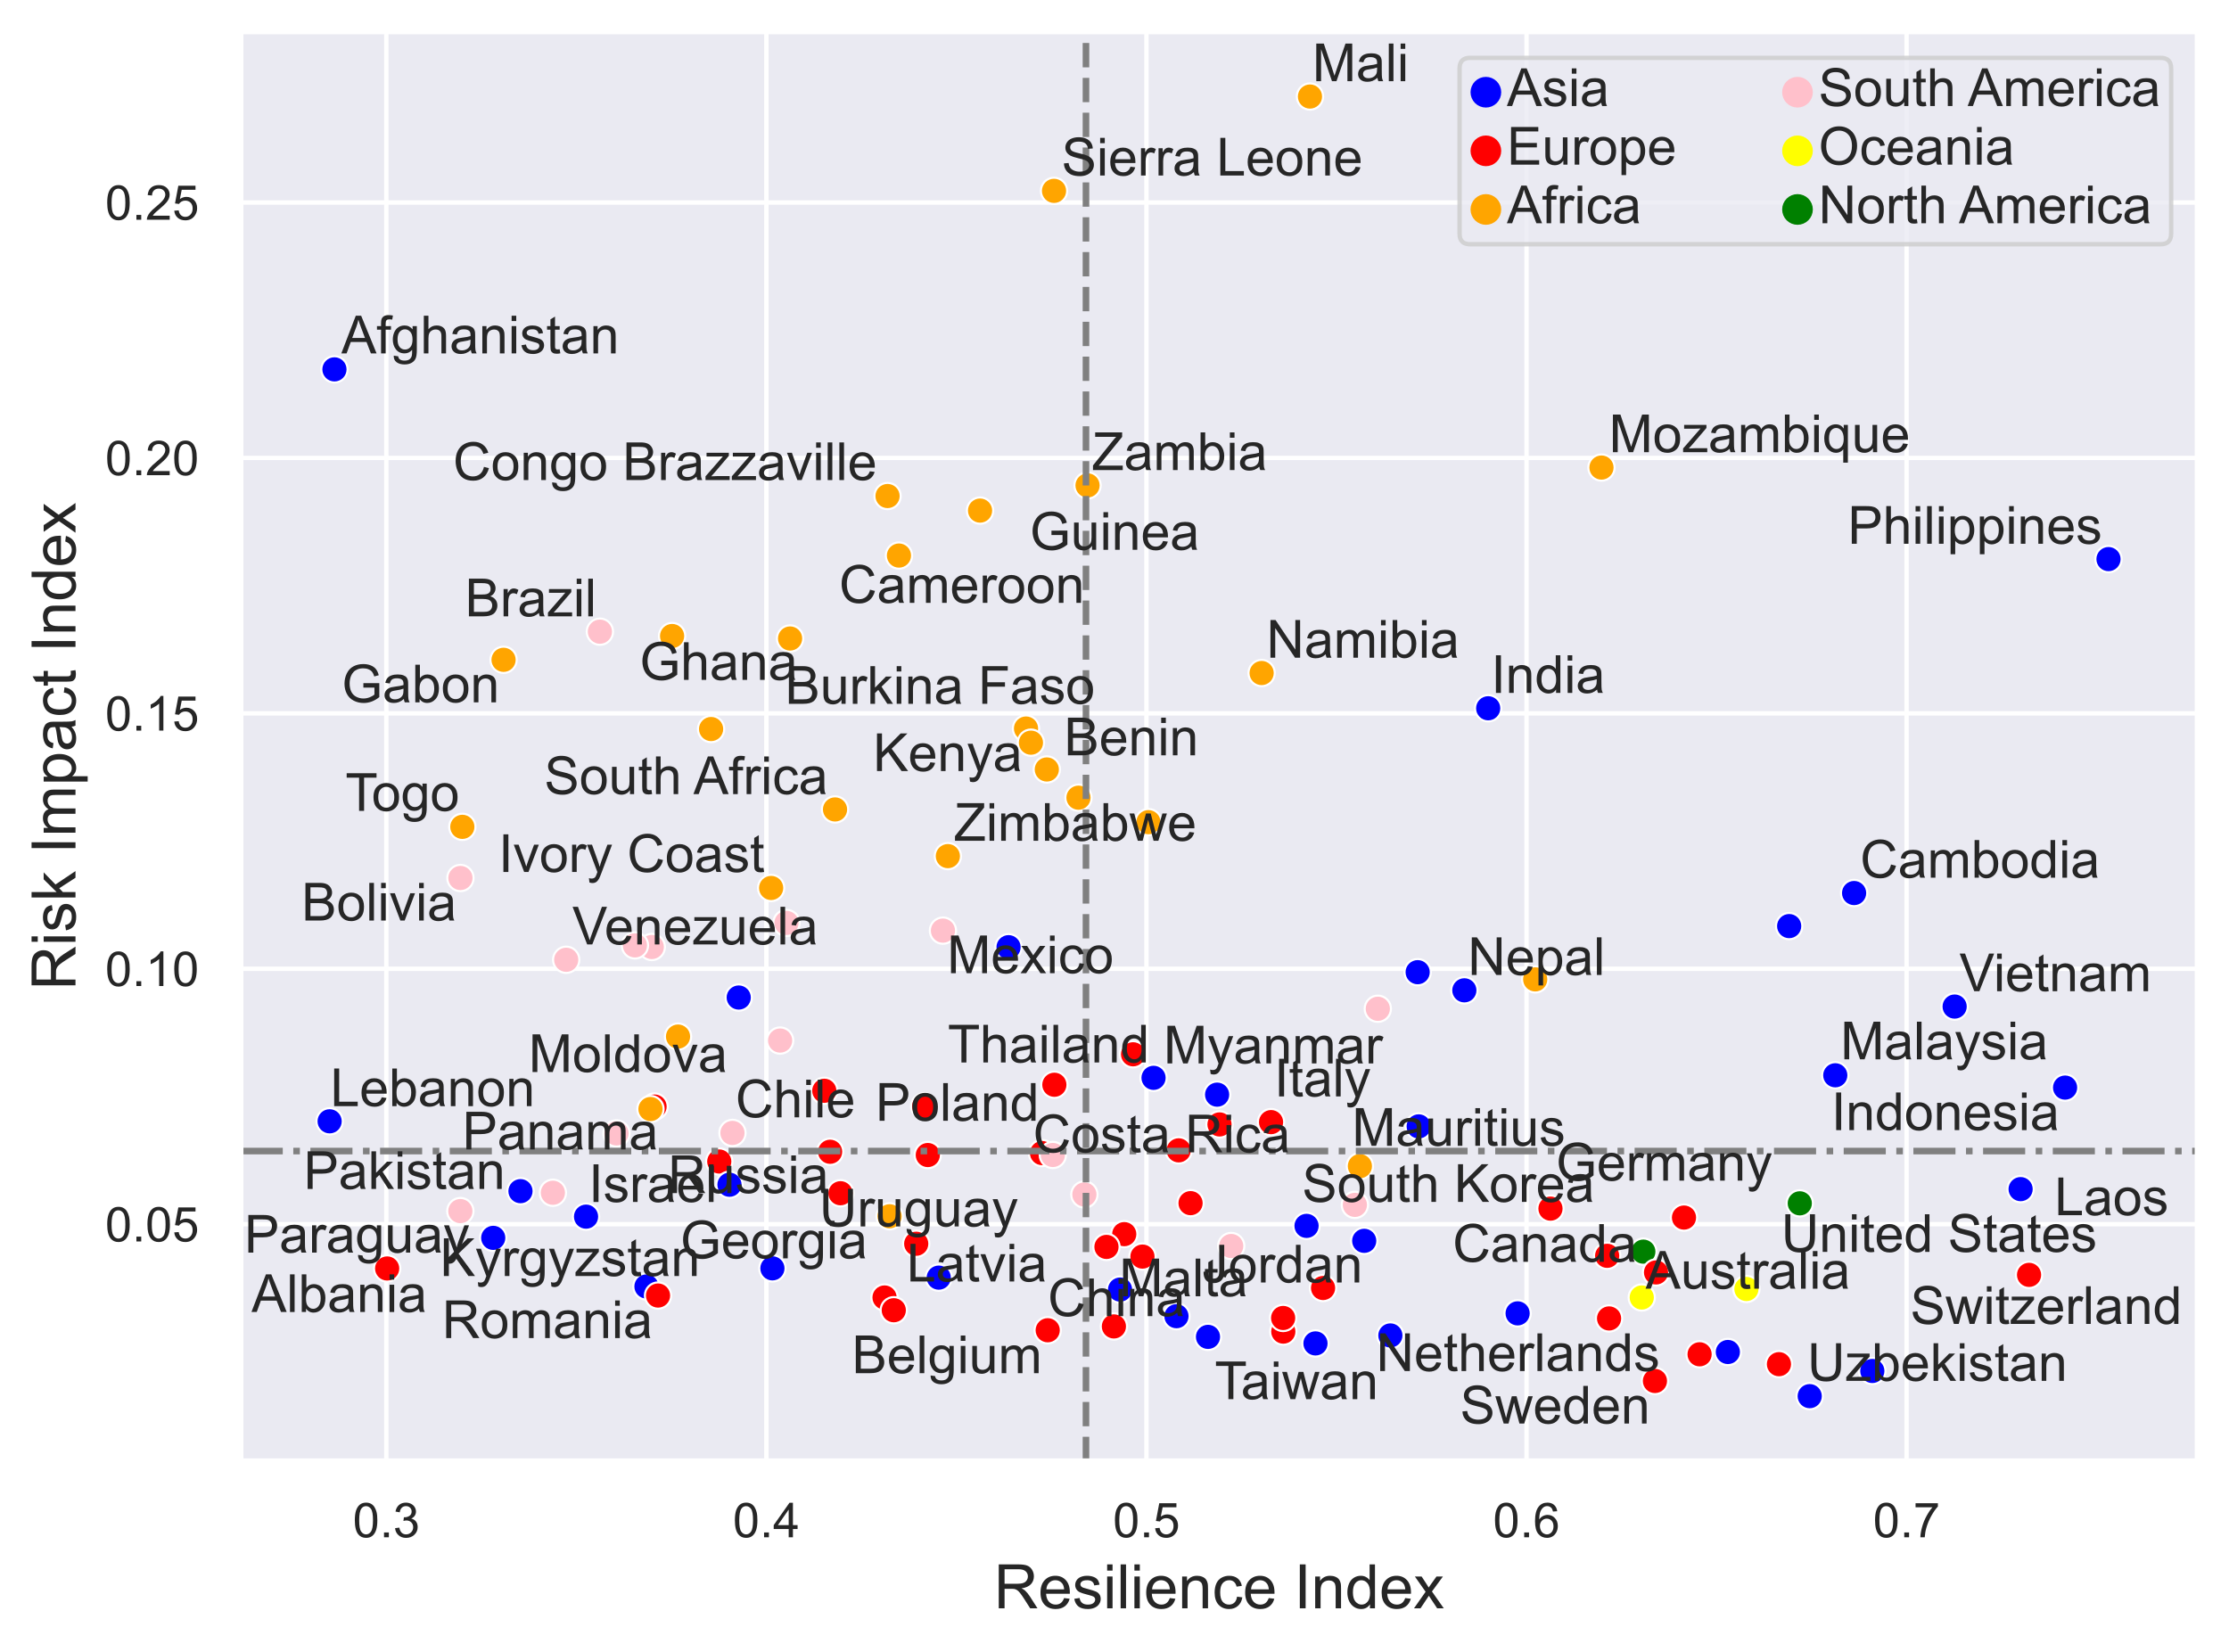 <?xml version="1.0" encoding="utf-8" standalone="no"?>
<!DOCTYPE svg PUBLIC "-//W3C//DTD SVG 1.1//EN"
  "http://www.w3.org/Graphics/SVG/1.1/DTD/svg11.dtd">
<!-- Created with matplotlib (https://matplotlib.org/) -->
<svg height="376.923pt" version="1.1" viewBox="0 0 508.51 376.923" width="508.51pt" xmlns="http://www.w3.org/2000/svg" xmlns:xlink="http://www.w3.org/1999/xlink">
 <defs>
  <style type="text/css">*{stroke-linecap:butt;stroke-linejoin:round;}</style>
 </defs>
 <g id="figure_1">
  <g id="patch_1">
   <path d="M 0 376.923 
L 508.51 376.923 
L 508.51 0 
L 0 0 
z
" style="fill:#ffffff;"/>
  </g>
  <g id="axes_1">
   <g id="patch_2">
    <path d="M 54.91 333.36 
L 501.31 333.36 
L 501.31 7.2 
L 54.91 7.2 
z
" style="fill:#eaeaf2;"/>
   </g>
   <g id="matplotlib.axis_1">
    <g id="xtick_1">
     <g id="line2d_1">
      <path clip-path="url(#p0d3f571bab)" d="M 88.138 333.36 
L 88.138 7.2 
" style="fill:none;stroke:#ffffff;stroke-linecap:round;"/>
     </g>
     <g id="text_1">
      <!-- 0.3 -->
      <g style="fill:#262626;" transform="translate(80.493 350.734)scale(0.11 -0.11)">
       <defs>
        <path d="M 4.156 35.297 
Q 4.156 48 6.766 55.734 
Q 9.375 63.484 14.516 67.672 
Q 19.672 71.875 27.484 71.875 
Q 33.25 71.875 37.594 69.547 
Q 41.938 67.234 44.766 62.859 
Q 47.609 58.5 49.219 52.219 
Q 50.828 45.953 50.828 35.297 
Q 50.828 22.703 48.234 14.969 
Q 45.656 7.234 40.5 3 
Q 35.359 -1.219 27.484 -1.219 
Q 17.141 -1.219 11.234 6.203 
Q 4.156 15.141 4.156 35.297 
z
M 13.188 35.297 
Q 13.188 17.672 17.312 11.828 
Q 21.438 6 27.484 6 
Q 33.547 6 37.672 11.859 
Q 41.797 17.719 41.797 35.297 
Q 41.797 52.984 37.672 58.781 
Q 33.547 64.594 27.391 64.594 
Q 21.344 64.594 17.719 59.469 
Q 13.188 52.938 13.188 35.297 
z
" id="ArialMT-48"/>
        <path d="M 9.078 0 
L 9.078 10.016 
L 19.094 10.016 
L 19.094 0 
z
" id="ArialMT-46"/>
        <path d="M 4.203 18.891 
L 12.984 20.062 
Q 14.5 12.594 18.141 9.297 
Q 21.781 6 27 6 
Q 33.203 6 37.469 10.297 
Q 41.75 14.594 41.75 20.953 
Q 41.75 27 37.797 30.922 
Q 33.844 34.859 27.734 34.859 
Q 25.25 34.859 21.531 33.891 
L 22.516 41.609 
Q 23.391 41.5 23.922 41.5 
Q 29.547 41.5 34.031 44.422 
Q 38.531 47.359 38.531 53.469 
Q 38.531 58.297 35.25 61.469 
Q 31.984 64.656 26.812 64.656 
Q 21.688 64.656 18.266 61.422 
Q 14.844 58.203 13.875 51.766 
L 5.078 53.328 
Q 6.688 62.156 12.391 67.016 
Q 18.109 71.875 26.609 71.875 
Q 32.469 71.875 37.391 69.359 
Q 42.328 66.844 44.938 62.5 
Q 47.562 58.156 47.562 53.266 
Q 47.562 48.641 45.062 44.828 
Q 42.578 41.016 37.703 38.766 
Q 44.047 37.312 47.562 32.688 
Q 51.078 28.078 51.078 21.141 
Q 51.078 11.766 44.234 5.25 
Q 37.406 -1.266 26.953 -1.266 
Q 17.531 -1.266 11.297 4.344 
Q 5.078 9.969 4.203 18.891 
z
" id="ArialMT-51"/>
       </defs>
       <use xlink:href="#ArialMT-48"/>
       <use x="55.615" xlink:href="#ArialMT-46"/>
       <use x="83.398" xlink:href="#ArialMT-51"/>
      </g>
     </g>
    </g>
    <g id="xtick_2">
     <g id="line2d_2">
      <path clip-path="url(#p0d3f571bab)" d="M 174.841 333.36 
L 174.841 7.2 
" style="fill:none;stroke:#ffffff;stroke-linecap:round;"/>
     </g>
     <g id="text_2">
      <!-- 0.4 -->
      <g style="fill:#262626;" transform="translate(167.196 350.734)scale(0.11 -0.11)">
       <defs>
        <path d="M 32.328 0 
L 32.328 17.141 
L 1.266 17.141 
L 1.266 25.203 
L 33.938 71.578 
L 41.109 71.578 
L 41.109 25.203 
L 50.781 25.203 
L 50.781 17.141 
L 41.109 17.141 
L 41.109 0 
z
M 32.328 25.203 
L 32.328 57.469 
L 9.906 25.203 
z
" id="ArialMT-52"/>
       </defs>
       <use xlink:href="#ArialMT-48"/>
       <use x="55.615" xlink:href="#ArialMT-46"/>
       <use x="83.398" xlink:href="#ArialMT-52"/>
      </g>
     </g>
    </g>
    <g id="xtick_3">
     <g id="line2d_3">
      <path clip-path="url(#p0d3f571bab)" d="M 261.545 333.36 
L 261.545 7.2 
" style="fill:none;stroke:#ffffff;stroke-linecap:round;"/>
     </g>
     <g id="text_3">
      <!-- 0.5 -->
      <g style="fill:#262626;" transform="translate(253.9 350.734)scale(0.11 -0.11)">
       <defs>
        <path d="M 4.156 18.75 
L 13.375 19.531 
Q 14.406 12.797 18.141 9.391 
Q 21.875 6 27.156 6 
Q 33.5 6 37.891 10.781 
Q 42.281 15.578 42.281 23.484 
Q 42.281 31 38.062 35.344 
Q 33.844 39.703 27 39.703 
Q 22.75 39.703 19.328 37.766 
Q 15.922 35.844 13.969 32.766 
L 5.719 33.844 
L 12.641 70.609 
L 48.25 70.609 
L 48.25 62.203 
L 19.672 62.203 
L 15.828 42.969 
Q 22.266 47.469 29.344 47.469 
Q 38.719 47.469 45.156 40.969 
Q 51.609 34.469 51.609 24.266 
Q 51.609 14.547 45.953 7.469 
Q 39.062 -1.219 27.156 -1.219 
Q 17.391 -1.219 11.203 4.25 
Q 5.031 9.719 4.156 18.75 
z
" id="ArialMT-53"/>
       </defs>
       <use xlink:href="#ArialMT-48"/>
       <use x="55.615" xlink:href="#ArialMT-46"/>
       <use x="83.398" xlink:href="#ArialMT-53"/>
      </g>
     </g>
    </g>
    <g id="xtick_4">
     <g id="line2d_4">
      <path clip-path="url(#p0d3f571bab)" d="M 348.249 333.36 
L 348.249 7.2 
" style="fill:none;stroke:#ffffff;stroke-linecap:round;"/>
     </g>
     <g id="text_4">
      <!-- 0.6 -->
      <g style="fill:#262626;" transform="translate(340.604 350.734)scale(0.11 -0.11)">
       <defs>
        <path d="M 49.75 54.047 
L 41.016 53.375 
Q 39.844 58.547 37.703 60.891 
Q 34.125 64.656 28.906 64.656 
Q 24.703 64.656 21.531 62.312 
Q 17.391 59.281 14.984 53.469 
Q 12.594 47.656 12.5 36.922 
Q 15.672 41.75 20.266 44.094 
Q 24.859 46.438 29.891 46.438 
Q 38.672 46.438 44.844 39.969 
Q 51.031 33.5 51.031 23.25 
Q 51.031 16.5 48.125 10.719 
Q 45.219 4.938 40.141 1.859 
Q 35.062 -1.219 28.609 -1.219 
Q 17.625 -1.219 10.688 6.859 
Q 3.766 14.938 3.766 33.5 
Q 3.766 54.25 11.422 63.672 
Q 18.109 71.875 29.438 71.875 
Q 37.891 71.875 43.281 67.141 
Q 48.688 62.406 49.75 54.047 
z
M 13.875 23.188 
Q 13.875 18.656 15.797 14.5 
Q 17.719 10.359 21.188 8.172 
Q 24.656 6 28.469 6 
Q 34.031 6 38.031 10.484 
Q 42.047 14.984 42.047 22.703 
Q 42.047 30.125 38.078 34.391 
Q 34.125 38.672 28.125 38.672 
Q 22.172 38.672 18.016 34.391 
Q 13.875 30.125 13.875 23.188 
z
" id="ArialMT-54"/>
       </defs>
       <use xlink:href="#ArialMT-48"/>
       <use x="55.615" xlink:href="#ArialMT-46"/>
       <use x="83.398" xlink:href="#ArialMT-54"/>
      </g>
     </g>
    </g>
    <g id="xtick_5">
     <g id="line2d_5">
      <path clip-path="url(#p0d3f571bab)" d="M 434.952 333.36 
L 434.952 7.2 
" style="fill:none;stroke:#ffffff;stroke-linecap:round;"/>
     </g>
     <g id="text_5">
      <!-- 0.7 -->
      <g style="fill:#262626;" transform="translate(427.307 350.734)scale(0.11 -0.11)">
       <defs>
        <path d="M 4.734 62.203 
L 4.734 70.656 
L 51.078 70.656 
L 51.078 63.812 
Q 44.234 56.547 37.516 44.484 
Q 30.812 32.422 27.156 19.672 
Q 24.516 10.688 23.781 0 
L 14.75 0 
Q 14.891 8.453 18.062 20.406 
Q 21.234 32.375 27.172 43.484 
Q 33.109 54.594 39.797 62.203 
z
" id="ArialMT-55"/>
       </defs>
       <use xlink:href="#ArialMT-48"/>
       <use x="55.615" xlink:href="#ArialMT-46"/>
       <use x="83.398" xlink:href="#ArialMT-55"/>
      </g>
     </g>
    </g>
    <g id="text_6">
     <!-- Resilience Index -->
     <g style="fill:#262626;" transform="translate(226.751 366.941)scale(0.14 -0.14)">
      <defs>
       <path d="M 7.859 0 
L 7.859 71.578 
L 39.594 71.578 
Q 49.172 71.578 54.141 69.641 
Q 59.125 67.719 62.109 62.828 
Q 65.094 57.953 65.094 52.047 
Q 65.094 44.438 60.156 39.203 
Q 55.219 33.984 44.922 32.562 
Q 48.688 30.766 50.641 29 
Q 54.781 25.203 58.5 19.484 
L 70.953 0 
L 59.031 0 
L 49.562 14.891 
Q 45.406 21.344 42.719 24.75 
Q 40.047 28.172 37.922 29.531 
Q 35.797 30.906 33.594 31.453 
Q 31.984 31.781 28.328 31.781 
L 17.328 31.781 
L 17.328 0 
z
M 17.328 39.984 
L 37.703 39.984 
Q 44.188 39.984 47.844 41.328 
Q 51.516 42.672 53.422 45.625 
Q 55.328 48.578 55.328 52.047 
Q 55.328 57.125 51.641 60.391 
Q 47.953 63.672 39.984 63.672 
L 17.328 63.672 
z
" id="ArialMT-82"/>
       <path d="M 42.094 16.703 
L 51.172 15.578 
Q 49.031 7.625 43.219 3.219 
Q 37.406 -1.172 28.375 -1.172 
Q 17 -1.172 10.328 5.828 
Q 3.656 12.844 3.656 25.484 
Q 3.656 38.578 10.391 45.797 
Q 17.141 53.031 27.875 53.031 
Q 38.281 53.031 44.875 45.953 
Q 51.469 38.875 51.469 26.031 
Q 51.469 25.25 51.422 23.688 
L 12.75 23.688 
Q 13.234 15.141 17.578 10.594 
Q 21.922 6.062 28.422 6.062 
Q 33.25 6.062 36.672 8.594 
Q 40.094 11.141 42.094 16.703 
z
M 13.234 30.906 
L 42.188 30.906 
Q 41.609 37.453 38.875 40.719 
Q 34.672 45.797 27.984 45.797 
Q 21.922 45.797 17.797 41.75 
Q 13.672 37.703 13.234 30.906 
z
" id="ArialMT-101"/>
       <path d="M 3.078 15.484 
L 11.766 16.844 
Q 12.5 11.625 15.844 8.844 
Q 19.188 6.062 25.203 6.062 
Q 31.25 6.062 34.172 8.516 
Q 37.109 10.984 37.109 14.312 
Q 37.109 17.281 34.516 19 
Q 32.719 20.172 25.531 21.969 
Q 15.875 24.422 12.141 26.203 
Q 8.406 27.984 6.469 31.125 
Q 4.547 34.281 4.547 38.094 
Q 4.547 41.547 6.125 44.5 
Q 7.719 47.469 10.453 49.422 
Q 12.5 50.922 16.031 51.969 
Q 19.578 53.031 23.641 53.031 
Q 29.734 53.031 34.344 51.266 
Q 38.969 49.516 41.156 46.5 
Q 43.359 43.5 44.188 38.484 
L 35.594 37.312 
Q 35.016 41.312 32.203 43.547 
Q 29.391 45.797 24.266 45.797 
Q 18.219 45.797 15.625 43.797 
Q 13.031 41.797 13.031 39.109 
Q 13.031 37.406 14.109 36.031 
Q 15.188 34.625 17.484 33.688 
Q 18.797 33.203 25.25 31.453 
Q 34.578 28.953 38.25 27.359 
Q 41.938 25.781 44.031 22.75 
Q 46.141 19.734 46.141 15.234 
Q 46.141 10.844 43.578 6.953 
Q 41.016 3.078 36.172 0.953 
Q 31.344 -1.172 25.25 -1.172 
Q 15.141 -1.172 9.844 3.031 
Q 4.547 7.234 3.078 15.484 
z
" id="ArialMT-115"/>
       <path d="M 6.641 61.469 
L 6.641 71.578 
L 15.438 71.578 
L 15.438 61.469 
z
M 6.641 0 
L 6.641 51.859 
L 15.438 51.859 
L 15.438 0 
z
" id="ArialMT-105"/>
       <path d="M 6.391 0 
L 6.391 71.578 
L 15.188 71.578 
L 15.188 0 
z
" id="ArialMT-108"/>
       <path d="M 6.594 0 
L 6.594 51.859 
L 14.5 51.859 
L 14.5 44.484 
Q 20.219 53.031 31 53.031 
Q 35.688 53.031 39.625 51.344 
Q 43.562 49.656 45.516 46.922 
Q 47.469 44.188 48.25 40.438 
Q 48.734 37.984 48.734 31.891 
L 48.734 0 
L 39.938 0 
L 39.938 31.547 
Q 39.938 36.922 38.906 39.578 
Q 37.891 42.234 35.281 43.812 
Q 32.672 45.406 29.156 45.406 
Q 23.531 45.406 19.453 41.844 
Q 15.375 38.281 15.375 28.328 
L 15.375 0 
z
" id="ArialMT-110"/>
       <path d="M 40.438 19 
L 49.078 17.875 
Q 47.656 8.938 41.812 3.875 
Q 35.984 -1.172 27.484 -1.172 
Q 16.844 -1.172 10.375 5.781 
Q 3.906 12.75 3.906 25.734 
Q 3.906 34.125 6.688 40.422 
Q 9.469 46.734 15.156 49.875 
Q 20.844 53.031 27.547 53.031 
Q 35.984 53.031 41.359 48.75 
Q 46.734 44.484 48.25 36.625 
L 39.703 35.297 
Q 38.484 40.531 35.375 43.156 
Q 32.281 45.797 27.875 45.797 
Q 21.234 45.797 17.078 41.031 
Q 12.938 36.281 12.938 25.984 
Q 12.938 15.531 16.938 10.797 
Q 20.953 6.062 27.391 6.062 
Q 32.562 6.062 36.031 9.234 
Q 39.5 12.406 40.438 19 
z
" id="ArialMT-99"/>
       <path id="ArialMT-32"/>
       <path d="M 9.328 0 
L 9.328 71.578 
L 18.797 71.578 
L 18.797 0 
z
" id="ArialMT-73"/>
       <path d="M 40.234 0 
L 40.234 6.547 
Q 35.297 -1.172 25.734 -1.172 
Q 19.531 -1.172 14.328 2.25 
Q 9.125 5.672 6.266 11.797 
Q 3.422 17.922 3.422 25.875 
Q 3.422 33.641 6 39.969 
Q 8.594 46.297 13.766 49.656 
Q 18.953 53.031 25.344 53.031 
Q 30.031 53.031 33.688 51.047 
Q 37.359 49.078 39.656 45.906 
L 39.656 71.578 
L 48.391 71.578 
L 48.391 0 
z
M 12.453 25.875 
Q 12.453 15.922 16.641 10.984 
Q 20.844 6.062 26.562 6.062 
Q 32.328 6.062 36.344 10.766 
Q 40.375 15.484 40.375 25.141 
Q 40.375 35.797 36.266 40.766 
Q 32.172 45.75 26.172 45.75 
Q 20.312 45.75 16.375 40.969 
Q 12.453 36.188 12.453 25.875 
z
" id="ArialMT-100"/>
       <path d="M 0.734 0 
L 19.672 26.953 
L 2.156 51.859 
L 13.141 51.859 
L 21.094 39.703 
Q 23.344 36.234 24.703 33.891 
Q 26.859 37.109 28.656 39.594 
L 37.406 51.859 
L 47.906 51.859 
L 29.984 27.438 
L 49.266 0 
L 38.484 0 
L 27.828 16.109 
L 25 20.453 
L 11.375 0 
z
" id="ArialMT-120"/>
      </defs>
      <use xlink:href="#ArialMT-82"/>
      <use x="72.217" xlink:href="#ArialMT-101"/>
      <use x="127.832" xlink:href="#ArialMT-115"/>
      <use x="177.832" xlink:href="#ArialMT-105"/>
      <use x="200.049" xlink:href="#ArialMT-108"/>
      <use x="222.266" xlink:href="#ArialMT-105"/>
      <use x="244.482" xlink:href="#ArialMT-101"/>
      <use x="300.098" xlink:href="#ArialMT-110"/>
      <use x="355.713" xlink:href="#ArialMT-99"/>
      <use x="405.713" xlink:href="#ArialMT-101"/>
      <use x="461.328" xlink:href="#ArialMT-32"/>
      <use x="489.111" xlink:href="#ArialMT-73"/>
      <use x="516.895" xlink:href="#ArialMT-110"/>
      <use x="572.51" xlink:href="#ArialMT-100"/>
      <use x="628.125" xlink:href="#ArialMT-101"/>
      <use x="683.74" xlink:href="#ArialMT-120"/>
     </g>
    </g>
   </g>
   <g id="matplotlib.axis_2">
    <g id="ytick_1">
     <g id="line2d_6">
      <path clip-path="url(#p0d3f571bab)" d="M 54.91 279.304 
L 501.31 279.304 
" style="fill:none;stroke:#ffffff;stroke-linecap:round;"/>
     </g>
     <g id="text_7">
      <!-- 0.05 -->
      <g style="fill:#262626;" transform="translate(24.003 283.241)scale(0.11 -0.11)">
       <use xlink:href="#ArialMT-48"/>
       <use x="55.615" xlink:href="#ArialMT-46"/>
       <use x="83.398" xlink:href="#ArialMT-48"/>
       <use x="139.014" xlink:href="#ArialMT-53"/>
      </g>
     </g>
    </g>
    <g id="ytick_2">
     <g id="line2d_7">
      <path clip-path="url(#p0d3f571bab)" d="M 54.91 221.028 
L 501.31 221.028 
" style="fill:none;stroke:#ffffff;stroke-linecap:round;"/>
     </g>
     <g id="text_8">
      <!-- 0.10 -->
      <g style="fill:#262626;" transform="translate(24.003 224.965)scale(0.11 -0.11)">
       <defs>
        <path d="M 37.25 0 
L 28.469 0 
L 28.469 56 
Q 25.297 52.984 20.141 49.953 
Q 14.984 46.922 10.891 45.406 
L 10.891 53.906 
Q 18.266 57.375 23.781 62.297 
Q 29.297 67.234 31.594 71.875 
L 37.25 71.875 
z
" id="ArialMT-49"/>
       </defs>
       <use xlink:href="#ArialMT-48"/>
       <use x="55.615" xlink:href="#ArialMT-46"/>
       <use x="83.398" xlink:href="#ArialMT-49"/>
       <use x="139.014" xlink:href="#ArialMT-48"/>
      </g>
     </g>
    </g>
    <g id="ytick_3">
     <g id="line2d_8">
      <path clip-path="url(#p0d3f571bab)" d="M 54.91 162.752 
L 501.31 162.752 
" style="fill:none;stroke:#ffffff;stroke-linecap:round;"/>
     </g>
     <g id="text_9">
      <!-- 0.15 -->
      <g style="fill:#262626;" transform="translate(24.003 166.689)scale(0.11 -0.11)">
       <use xlink:href="#ArialMT-48"/>
       <use x="55.615" xlink:href="#ArialMT-46"/>
       <use x="83.398" xlink:href="#ArialMT-49"/>
       <use x="139.014" xlink:href="#ArialMT-53"/>
      </g>
     </g>
    </g>
    <g id="ytick_4">
     <g id="line2d_9">
      <path clip-path="url(#p0d3f571bab)" d="M 54.91 104.476 
L 501.31 104.476 
" style="fill:none;stroke:#ffffff;stroke-linecap:round;"/>
     </g>
     <g id="text_10">
      <!-- 0.20 -->
      <g style="fill:#262626;" transform="translate(24.003 108.413)scale(0.11 -0.11)">
       <defs>
        <path d="M 50.344 8.453 
L 50.344 0 
L 3.031 0 
Q 2.938 3.172 4.047 6.109 
Q 5.859 10.938 9.828 15.625 
Q 13.812 20.312 21.344 26.469 
Q 33.016 36.031 37.109 41.625 
Q 41.219 47.219 41.219 52.203 
Q 41.219 57.422 37.469 61 
Q 33.734 64.594 27.734 64.594 
Q 21.391 64.594 17.578 60.781 
Q 13.766 56.984 13.719 50.25 
L 4.688 51.172 
Q 5.609 61.281 11.656 66.578 
Q 17.719 71.875 27.938 71.875 
Q 38.234 71.875 44.234 66.156 
Q 50.25 60.453 50.25 52 
Q 50.25 47.703 48.484 43.547 
Q 46.734 39.406 42.656 34.812 
Q 38.578 30.219 29.109 22.219 
Q 21.188 15.578 18.938 13.203 
Q 16.703 10.844 15.234 8.453 
z
" id="ArialMT-50"/>
       </defs>
       <use xlink:href="#ArialMT-48"/>
       <use x="55.615" xlink:href="#ArialMT-46"/>
       <use x="83.398" xlink:href="#ArialMT-50"/>
       <use x="139.014" xlink:href="#ArialMT-48"/>
      </g>
     </g>
    </g>
    <g id="ytick_5">
     <g id="line2d_10">
      <path clip-path="url(#p0d3f571bab)" d="M 54.91 46.2 
L 501.31 46.2 
" style="fill:none;stroke:#ffffff;stroke-linecap:round;"/>
     </g>
     <g id="text_11">
      <!-- 0.25 -->
      <g style="fill:#262626;" transform="translate(24.003 50.137)scale(0.11 -0.11)">
       <use xlink:href="#ArialMT-48"/>
       <use x="55.615" xlink:href="#ArialMT-46"/>
       <use x="83.398" xlink:href="#ArialMT-50"/>
       <use x="139.014" xlink:href="#ArialMT-53"/>
      </g>
     </g>
    </g>
    <g id="text_12">
     <!-- Risk Impact Index -->
     <g style="fill:#262626;" transform="translate(17.221 225.908)rotate(-90)scale(0.14 -0.14)">
      <defs>
       <path d="M 6.641 0 
L 6.641 71.578 
L 15.438 71.578 
L 15.438 30.766 
L 36.234 51.859 
L 47.609 51.859 
L 27.781 32.625 
L 49.609 0 
L 38.766 0 
L 21.625 26.516 
L 15.438 20.562 
L 15.438 0 
z
" id="ArialMT-107"/>
       <path d="M 6.594 0 
L 6.594 51.859 
L 14.453 51.859 
L 14.453 44.578 
Q 16.891 48.391 20.938 50.703 
Q 25 53.031 30.172 53.031 
Q 35.938 53.031 39.625 50.641 
Q 43.312 48.25 44.828 43.953 
Q 50.984 53.031 60.844 53.031 
Q 68.562 53.031 72.703 48.75 
Q 76.859 44.484 76.859 35.594 
L 76.859 0 
L 68.109 0 
L 68.109 32.672 
Q 68.109 37.938 67.25 40.25 
Q 66.406 42.578 64.156 43.984 
Q 61.922 45.406 58.891 45.406 
Q 53.422 45.406 49.797 41.766 
Q 46.188 38.141 46.188 30.125 
L 46.188 0 
L 37.406 0 
L 37.406 33.688 
Q 37.406 39.547 35.25 42.469 
Q 33.109 45.406 28.219 45.406 
Q 24.516 45.406 21.359 43.453 
Q 18.219 41.5 16.797 37.734 
Q 15.375 33.984 15.375 26.906 
L 15.375 0 
z
" id="ArialMT-109"/>
       <path d="M 6.594 -19.875 
L 6.594 51.859 
L 14.594 51.859 
L 14.594 45.125 
Q 17.438 49.078 21 51.047 
Q 24.562 53.031 29.641 53.031 
Q 36.281 53.031 41.359 49.609 
Q 46.438 46.188 49.016 39.953 
Q 51.609 33.734 51.609 26.312 
Q 51.609 18.359 48.75 11.984 
Q 45.906 5.609 40.453 2.219 
Q 35.016 -1.172 29 -1.172 
Q 24.609 -1.172 21.109 0.688 
Q 17.625 2.547 15.375 5.375 
L 15.375 -19.875 
z
M 14.547 25.641 
Q 14.547 15.625 18.594 10.844 
Q 22.656 6.062 28.422 6.062 
Q 34.281 6.062 38.453 11.016 
Q 42.625 15.969 42.625 26.375 
Q 42.625 36.281 38.547 41.203 
Q 34.469 46.141 28.812 46.141 
Q 23.188 46.141 18.859 40.891 
Q 14.547 35.641 14.547 25.641 
z
" id="ArialMT-112"/>
       <path d="M 40.438 6.391 
Q 35.547 2.25 31.031 0.531 
Q 26.516 -1.172 21.344 -1.172 
Q 12.797 -1.172 8.203 3 
Q 3.609 7.172 3.609 13.672 
Q 3.609 17.484 5.344 20.625 
Q 7.078 23.781 9.891 25.688 
Q 12.703 27.594 16.219 28.562 
Q 18.797 29.25 24.031 29.891 
Q 34.672 31.156 39.703 32.906 
Q 39.75 34.719 39.75 35.203 
Q 39.75 40.578 37.25 42.781 
Q 33.891 45.75 27.25 45.75 
Q 21.047 45.75 18.094 43.578 
Q 15.141 41.406 13.719 35.891 
L 5.125 37.062 
Q 6.297 42.578 8.984 45.969 
Q 11.672 49.359 16.75 51.188 
Q 21.828 53.031 28.516 53.031 
Q 35.156 53.031 39.297 51.469 
Q 43.453 49.906 45.406 47.531 
Q 47.359 45.172 48.141 41.547 
Q 48.578 39.312 48.578 33.453 
L 48.578 21.734 
Q 48.578 9.469 49.141 6.219 
Q 49.703 2.984 51.375 0 
L 42.188 0 
Q 40.828 2.734 40.438 6.391 
z
M 39.703 26.031 
Q 34.906 24.078 25.344 22.703 
Q 19.922 21.922 17.672 20.938 
Q 15.438 19.969 14.203 18.094 
Q 12.984 16.219 12.984 13.922 
Q 12.984 10.406 15.641 8.062 
Q 18.312 5.719 23.438 5.719 
Q 28.516 5.719 32.469 7.938 
Q 36.422 10.156 38.281 14.016 
Q 39.703 17 39.703 22.797 
z
" id="ArialMT-97"/>
       <path d="M 25.781 7.859 
L 27.047 0.094 
Q 23.344 -0.688 20.406 -0.688 
Q 15.625 -0.688 12.984 0.828 
Q 10.359 2.344 9.281 4.812 
Q 8.203 7.281 8.203 15.188 
L 8.203 45.016 
L 1.766 45.016 
L 1.766 51.859 
L 8.203 51.859 
L 8.203 64.703 
L 16.938 69.969 
L 16.938 51.859 
L 25.781 51.859 
L 25.781 45.016 
L 16.938 45.016 
L 16.938 14.703 
Q 16.938 10.938 17.406 9.859 
Q 17.875 8.797 18.922 8.156 
Q 19.969 7.516 21.922 7.516 
Q 23.391 7.516 25.781 7.859 
z
" id="ArialMT-116"/>
      </defs>
      <use xlink:href="#ArialMT-82"/>
      <use x="72.217" xlink:href="#ArialMT-105"/>
      <use x="94.434" xlink:href="#ArialMT-115"/>
      <use x="144.434" xlink:href="#ArialMT-107"/>
      <use x="194.434" xlink:href="#ArialMT-32"/>
      <use x="222.217" xlink:href="#ArialMT-73"/>
      <use x="250" xlink:href="#ArialMT-109"/>
      <use x="333.301" xlink:href="#ArialMT-112"/>
      <use x="388.916" xlink:href="#ArialMT-97"/>
      <use x="444.531" xlink:href="#ArialMT-99"/>
      <use x="494.531" xlink:href="#ArialMT-116"/>
      <use x="522.314" xlink:href="#ArialMT-32"/>
      <use x="550.098" xlink:href="#ArialMT-73"/>
      <use x="577.881" xlink:href="#ArialMT-110"/>
      <use x="633.496" xlink:href="#ArialMT-100"/>
      <use x="689.111" xlink:href="#ArialMT-101"/>
      <use x="744.727" xlink:href="#ArialMT-120"/>
     </g>
    </g>
   </g>
   <g id="PathCollection_1">
    <defs>
     <path d="M 0 3 
C 0.796 3 1.559 2.684 2.121 2.121 
C 2.684 1.559 3 0.796 3 -0 
C 3 -0.796 2.684 -1.559 2.121 -2.121 
C 1.559 -2.684 0.796 -3 0 -3 
C -0.796 -3 -1.559 -2.684 -2.121 -2.121 
C -2.684 -1.559 -3 -0.796 -3 0 
C -3 0.796 -2.684 1.559 -2.121 2.121 
C -1.559 2.684 -0.796 3 0 3 
z
" id="C0_0_d3ff8b217a"/>
    </defs>
    <g clip-path="url(#p0d3f571bab)">
     <use style="fill:#0000ff;stroke:#ffffff;stroke-width:0.48;" x="76.3" xlink:href="#C0_0_d3ff8b217a" y="84.272"/>
    </g>
    <g clip-path="url(#p0d3f571bab)">
     <use style="fill:#ff0000;stroke:#ffffff;stroke-width:0.48;" x="88.323" xlink:href="#C0_0_d3ff8b217a" y="289.403"/>
    </g>
    <g clip-path="url(#p0d3f571bab)">
     <use style="fill:#ffa500;stroke:#ffffff;stroke-width:0.48;" x="154.683" xlink:href="#C0_0_d3ff8b217a" y="236.496"/>
    </g>
    <g clip-path="url(#p0d3f571bab)">
     <use style="fill:#ffc0cb;stroke:#ffffff;stroke-width:0.48;" x="177.972" xlink:href="#C0_0_d3ff8b217a" y="237.405"/>
    </g>
    <g clip-path="url(#p0d3f571bab)">
     <use style="fill:#0000ff;stroke:#ffffff;stroke-width:0.48;" x="214.162" xlink:href="#C0_0_d3ff8b217a" y="291.493"/>
    </g>
    <g clip-path="url(#p0d3f571bab)">
     <use style="fill:#ffff00;stroke:#ffffff;stroke-width:0.48;" x="374.541" xlink:href="#C0_0_d3ff8b217a" y="296.023"/>
    </g>
    <g clip-path="url(#p0d3f571bab)">
     <use style="fill:#ff0000;stroke:#ffffff;stroke-width:0.48;" x="384.176" xlink:href="#C0_0_d3ff8b217a" y="277.789"/>
    </g>
    <g clip-path="url(#p0d3f571bab)">
     <use style="fill:#0000ff;stroke:#ffffff;stroke-width:0.48;" x="408.17" xlink:href="#C0_0_d3ff8b217a" y="211.291"/>
    </g>
    <g clip-path="url(#p0d3f571bab)">
     <use style="fill:#ff0000;stroke:#ffffff;stroke-width:0.48;" x="239.017" xlink:href="#C0_0_d3ff8b217a" y="303.501"/>
    </g>
    <g clip-path="url(#p0d3f571bab)">
     <use style="fill:#ffa500;stroke:#ffffff;stroke-width:0.48;" x="238.812" xlink:href="#C0_0_d3ff8b217a" y="175.557"/>
    </g>
    <g clip-path="url(#p0d3f571bab)">
     <use style="fill:#ffc0cb;stroke:#ffffff;stroke-width:0.48;" x="105.041" xlink:href="#C0_0_d3ff8b217a" y="200.317"/>
    </g>
    <g clip-path="url(#p0d3f571bab)">
     <use style="fill:#ff0000;stroke:#ffffff;stroke-width:0.48;" x="210.837" xlink:href="#C0_0_d3ff8b217a" y="252.393"/>
    </g>
    <g clip-path="url(#p0d3f571bab)">
     <use style="fill:#ffc0cb;stroke:#ffffff;stroke-width:0.48;" x="136.856" xlink:href="#C0_0_d3ff8b217a" y="144.118"/>
    </g>
    <g clip-path="url(#p0d3f571bab)">
     <use style="fill:#ff0000;stroke:#ffffff;stroke-width:0.48;" x="237.725" xlink:href="#C0_0_d3ff8b217a" y="263.076"/>
    </g>
    <g clip-path="url(#p0d3f571bab)">
     <use style="fill:#ffa500;stroke:#ffffff;stroke-width:0.48;" x="180.245" xlink:href="#C0_0_d3ff8b217a" y="145.673"/>
    </g>
    <g clip-path="url(#p0d3f571bab)">
     <use style="fill:#0000ff;stroke:#ffffff;stroke-width:0.48;" x="422.983" xlink:href="#C0_0_d3ff8b217a" y="203.75"/>
    </g>
    <g clip-path="url(#p0d3f571bab)">
     <use style="fill:#ffa500;stroke:#ffffff;stroke-width:0.48;" x="205.081" xlink:href="#C0_0_d3ff8b217a" y="126.753"/>
    </g>
    <g clip-path="url(#p0d3f571bab)">
     <use style="fill:#008000;stroke:#ffffff;stroke-width:0.48;" x="374.902" xlink:href="#C0_0_d3ff8b217a" y="285.564"/>
    </g>
    <g clip-path="url(#p0d3f571bab)">
     <use style="fill:#ffc0cb;stroke:#ffffff;stroke-width:0.48;" x="167.098" xlink:href="#C0_0_d3ff8b217a" y="258.482"/>
    </g>
    <g clip-path="url(#p0d3f571bab)">
     <use style="fill:#0000ff;stroke:#ffffff;stroke-width:0.48;" x="275.586" xlink:href="#C0_0_d3ff8b217a" y="305.011"/>
    </g>
    <g clip-path="url(#p0d3f571bab)">
     <use style="fill:#ffc0cb;stroke:#ffffff;stroke-width:0.48;" x="148.695" xlink:href="#C0_0_d3ff8b217a" y="216.059"/>
    </g>
    <g clip-path="url(#p0d3f571bab)">
     <use style="fill:#ffa500;stroke:#ffffff;stroke-width:0.48;" x="202.481" xlink:href="#C0_0_d3ff8b217a" y="113.17"/>
    </g>
    <g clip-path="url(#p0d3f571bab)">
     <use style="fill:#ffc0cb;stroke:#ffffff;stroke-width:0.48;" x="240.189" xlink:href="#C0_0_d3ff8b217a" y="263.513"/>
    </g>
    <g clip-path="url(#p0d3f571bab)">
     <use style="fill:#ff0000;stroke:#ffffff;stroke-width:0.48;" x="260.634" xlink:href="#C0_0_d3ff8b217a" y="286.693"/>
    </g>
    <g clip-path="url(#p0d3f571bab)">
     <use style="fill:#ff0000;stroke:#ffffff;stroke-width:0.48;" x="209.02" xlink:href="#C0_0_d3ff8b217a" y="283.763"/>
    </g>
    <g clip-path="url(#p0d3f571bab)">
     <use style="fill:#ff0000;stroke:#ffffff;stroke-width:0.48;" x="387.736" xlink:href="#C0_0_d3ff8b217a" y="308.984"/>
    </g>
    <g clip-path="url(#p0d3f571bab)">
     <use style="fill:#ffc0cb;stroke:#ffffff;stroke-width:0.48;" x="314.328" xlink:href="#C0_0_d3ff8b217a" y="230.152"/>
    </g>
    <g clip-path="url(#p0d3f571bab)">
     <use style="fill:#ffc0cb;stroke:#ffffff;stroke-width:0.48;" x="179.425" xlink:href="#C0_0_d3ff8b217a" y="210.566"/>
    </g>
    <g clip-path="url(#p0d3f571bab)">
     <use style="fill:#ffa500;stroke:#ffffff;stroke-width:0.48;" x="202.947" xlink:href="#C0_0_d3ff8b217a" y="277.495"/>
    </g>
    <g clip-path="url(#p0d3f571bab)">
     <use style="fill:#ffc0cb;stroke:#ffffff;stroke-width:0.48;" x="280.881" xlink:href="#C0_0_d3ff8b217a" y="284.279"/>
    </g>
    <g clip-path="url(#p0d3f571bab)">
     <use style="fill:#ff0000;stroke:#ffffff;stroke-width:0.48;" x="292.765" xlink:href="#C0_0_d3ff8b217a" y="303.806"/>
    </g>
    <g clip-path="url(#p0d3f571bab)">
     <use style="fill:#ff0000;stroke:#ffffff;stroke-width:0.48;" x="377.799" xlink:href="#C0_0_d3ff8b217a" y="290.309"/>
    </g>
    <g clip-path="url(#p0d3f571bab)">
     <use style="fill:#ff0000;stroke:#ffffff;stroke-width:0.48;" x="256.478" xlink:href="#C0_0_d3ff8b217a" y="281.572"/>
    </g>
    <g clip-path="url(#p0d3f571bab)">
     <use style="fill:#ffa500;stroke:#ffffff;stroke-width:0.48;" x="114.88" xlink:href="#C0_0_d3ff8b217a" y="150.537"/>
    </g>
    <g clip-path="url(#p0d3f571bab)">
     <use style="fill:#0000ff;stroke:#ffffff;stroke-width:0.48;" x="147.482" xlink:href="#C0_0_d3ff8b217a" y="293.513"/>
    </g>
    <g clip-path="url(#p0d3f571bab)">
     <use style="fill:#ff0000;stroke:#ffffff;stroke-width:0.48;" x="353.715" xlink:href="#C0_0_d3ff8b217a" y="275.75"/>
    </g>
    <g clip-path="url(#p0d3f571bab)">
     <use style="fill:#ffa500;stroke:#ffffff;stroke-width:0.48;" x="153.332" xlink:href="#C0_0_d3ff8b217a" y="145.108"/>
    </g>
    <g clip-path="url(#p0d3f571bab)">
     <use style="fill:#ff0000;stroke:#ffffff;stroke-width:0.48;" x="240.535" xlink:href="#C0_0_d3ff8b217a" y="247.49"/>
    </g>
    <g clip-path="url(#p0d3f571bab)">
     <use style="fill:#ffa500;stroke:#ffffff;stroke-width:0.48;" x="223.585" xlink:href="#C0_0_d3ff8b217a" y="116.493"/>
    </g>
    <g clip-path="url(#p0d3f571bab)">
     <use style="fill:#ffc0cb;stroke:#ffffff;stroke-width:0.48;" x="140.642" xlink:href="#C0_0_d3ff8b217a" y="258.592"/>
    </g>
    <g clip-path="url(#p0d3f571bab)">
     <use style="fill:#0000ff;stroke:#ffffff;stroke-width:0.48;" x="255.525" xlink:href="#C0_0_d3ff8b217a" y="294.216"/>
    </g>
    <g clip-path="url(#p0d3f571bab)">
     <use style="fill:#ff0000;stroke:#ffffff;stroke-width:0.48;" x="254.117" xlink:href="#C0_0_d3ff8b217a" y="302.625"/>
    </g>
    <g clip-path="url(#p0d3f571bab)">
     <use style="fill:#0000ff;stroke:#ffffff;stroke-width:0.48;" x="339.505" xlink:href="#C0_0_d3ff8b217a" y="161.593"/>
    </g>
    <g clip-path="url(#p0d3f571bab)">
     <use style="fill:#0000ff;stroke:#ffffff;stroke-width:0.48;" x="471.116" xlink:href="#C0_0_d3ff8b217a" y="248.136"/>
    </g>
    <g clip-path="url(#p0d3f571bab)">
     <use style="fill:#0000ff;stroke:#ffffff;stroke-width:0.48;" x="323.417" xlink:href="#C0_0_d3ff8b217a" y="221.805"/>
    </g>
    <g clip-path="url(#p0d3f571bab)">
     <use style="fill:#0000ff;stroke:#ffffff;stroke-width:0.48;" x="230.086" xlink:href="#C0_0_d3ff8b217a" y="216.104"/>
    </g>
    <g clip-path="url(#p0d3f571bab)">
     <use style="fill:#ff0000;stroke:#ffffff;stroke-width:0.48;" x="301.837" xlink:href="#C0_0_d3ff8b217a" y="293.862"/>
    </g>
    <g clip-path="url(#p0d3f571bab)">
     <use style="fill:#0000ff;stroke:#ffffff;stroke-width:0.48;" x="133.697" xlink:href="#C0_0_d3ff8b217a" y="277.581"/>
    </g>
    <g clip-path="url(#p0d3f571bab)">
     <use style="fill:#ff0000;stroke:#ffffff;stroke-width:0.48;" x="289.969" xlink:href="#C0_0_d3ff8b217a" y="256.014"/>
    </g>
    <g clip-path="url(#p0d3f571bab)">
     <use style="fill:#ffa500;stroke:#ffffff;stroke-width:0.48;" x="175.926" xlink:href="#C0_0_d3ff8b217a" y="202.592"/>
    </g>
    <g clip-path="url(#p0d3f571bab)">
     <use style="fill:#0000ff;stroke:#ffffff;stroke-width:0.48;" x="268.391" xlink:href="#C0_0_d3ff8b217a" y="300.29"/>
    </g>
    <g clip-path="url(#p0d3f571bab)">
     <use style="fill:#0000ff;stroke:#ffffff;stroke-width:0.48;" x="311.223" xlink:href="#C0_0_d3ff8b217a" y="283.099"/>
    </g>
    <g clip-path="url(#p0d3f571bab)">
     <use style="fill:#0000ff;stroke:#ffffff;stroke-width:0.48;" x="176.215" xlink:href="#C0_0_d3ff8b217a" y="289.375"/>
    </g>
    <g clip-path="url(#p0d3f571bab)">
     <use style="fill:#ffa500;stroke:#ffffff;stroke-width:0.48;" x="234.071" xlink:href="#C0_0_d3ff8b217a" y="166.214"/>
    </g>
    <g clip-path="url(#p0d3f571bab)">
     <use style="fill:#ff0000;stroke:#ffffff;stroke-width:0.48;" x="164.088" xlink:href="#C0_0_d3ff8b217a" y="265.001"/>
    </g>
    <g clip-path="url(#p0d3f571bab)">
     <use style="fill:#0000ff;stroke:#ffffff;stroke-width:0.48;" x="112.523" xlink:href="#C0_0_d3ff8b217a" y="282.422"/>
    </g>
    <g clip-path="url(#p0d3f571bab)">
     <use style="fill:#0000ff;stroke:#ffffff;stroke-width:0.48;" x="460.97" xlink:href="#C0_0_d3ff8b217a" y="271.302"/>
    </g>
    <g clip-path="url(#p0d3f571bab)">
     <use style="fill:#ff0000;stroke:#ffffff;stroke-width:0.48;" x="201.795" xlink:href="#C0_0_d3ff8b217a" y="296.026"/>
    </g>
    <g clip-path="url(#p0d3f571bab)">
     <use style="fill:#0000ff;stroke:#ffffff;stroke-width:0.48;" x="75.201" xlink:href="#C0_0_d3ff8b217a" y="255.827"/>
    </g>
    <g clip-path="url(#p0d3f571bab)">
     <use style="fill:#ff0000;stroke:#ffffff;stroke-width:0.48;" x="203.903" xlink:href="#C0_0_d3ff8b217a" y="298.931"/>
    </g>
    <g clip-path="url(#p0d3f571bab)">
     <use style="fill:#0000ff;stroke:#ffffff;stroke-width:0.48;" x="418.689" xlink:href="#C0_0_d3ff8b217a" y="245.328"/>
    </g>
    <g clip-path="url(#p0d3f571bab)">
     <use style="fill:#ffa500;stroke:#ffffff;stroke-width:0.48;" x="298.848" xlink:href="#C0_0_d3ff8b217a" y="22.025"/>
    </g>
    <g clip-path="url(#p0d3f571bab)">
     <use style="fill:#ff0000;stroke:#ffffff;stroke-width:0.48;" x="252.423" xlink:href="#C0_0_d3ff8b217a" y="284.487"/>
    </g>
    <g clip-path="url(#p0d3f571bab)">
     <use style="fill:#ffa500;stroke:#ffffff;stroke-width:0.48;" x="310.236" xlink:href="#C0_0_d3ff8b217a" y="266.058"/>
    </g>
    <g clip-path="url(#p0d3f571bab)">
     <use style="fill:#ffc0cb;stroke:#ffffff;stroke-width:0.48;" x="215.12" xlink:href="#C0_0_d3ff8b217a" y="212.326"/>
    </g>
    <g clip-path="url(#p0d3f571bab)">
     <use style="fill:#ff0000;stroke:#ffffff;stroke-width:0.48;" x="149.328" xlink:href="#C0_0_d3ff8b217a" y="252.463"/>
    </g>
    <g clip-path="url(#p0d3f571bab)">
     <use style="fill:#0000ff;stroke:#ffffff;stroke-width:0.48;" x="166.417" xlink:href="#C0_0_d3ff8b217a" y="270.298"/>
    </g>
    <g clip-path="url(#p0d3f571bab)">
     <use style="fill:#ffa500;stroke:#ffffff;stroke-width:0.48;" x="246.039" xlink:href="#C0_0_d3ff8b217a" y="181.996"/>
    </g>
    <g clip-path="url(#p0d3f571bab)">
     <use style="fill:#ffa500;stroke:#ffffff;stroke-width:0.48;" x="365.352" xlink:href="#C0_0_d3ff8b217a" y="106.673"/>
    </g>
    <g clip-path="url(#p0d3f571bab)">
     <use style="fill:#0000ff;stroke:#ffffff;stroke-width:0.48;" x="277.663" xlink:href="#C0_0_d3ff8b217a" y="249.746"/>
    </g>
    <g clip-path="url(#p0d3f571bab)">
     <use style="fill:#ffa500;stroke:#ffffff;stroke-width:0.48;" x="287.819" xlink:href="#C0_0_d3ff8b217a" y="153.554"/>
    </g>
    <g clip-path="url(#p0d3f571bab)">
     <use style="fill:#0000ff;stroke:#ffffff;stroke-width:0.48;" x="334.068" xlink:href="#C0_0_d3ff8b217a" y="225.943"/>
    </g>
    <g clip-path="url(#p0d3f571bab)">
     <use style="fill:#ff0000;stroke:#ffffff;stroke-width:0.48;" x="367.083" xlink:href="#C0_0_d3ff8b217a" y="300.804"/>
    </g>
    <g clip-path="url(#p0d3f571bab)">
     <use style="fill:#ffff00;stroke:#ffffff;stroke-width:0.48;" x="398.415" xlink:href="#C0_0_d3ff8b217a" y="294.085"/>
    </g>
    <g clip-path="url(#p0d3f571bab)">
     <use style="fill:#ffc0cb;stroke:#ffffff;stroke-width:0.48;" x="309.095" xlink:href="#C0_0_d3ff8b217a" y="274.896"/>
    </g>
    <g clip-path="url(#p0d3f571bab)">
     <use style="fill:#ffa500;stroke:#ffffff;stroke-width:0.48;" x="162.225" xlink:href="#C0_0_d3ff8b217a" y="166.331"/>
    </g>
    <g clip-path="url(#p0d3f571bab)">
     <use style="fill:#ff0000;stroke:#ffffff;stroke-width:0.48;" x="191.741" xlink:href="#C0_0_d3ff8b217a" y="272.24"/>
    </g>
    <g clip-path="url(#p0d3f571bab)">
     <use style="fill:#ff0000;stroke:#ffffff;stroke-width:0.48;" x="405.839" xlink:href="#C0_0_d3ff8b217a" y="311.239"/>
    </g>
    <g clip-path="url(#p0d3f571bab)">
     <use style="fill:#0000ff;stroke:#ffffff;stroke-width:0.48;" x="118.739" xlink:href="#C0_0_d3ff8b217a" y="271.766"/>
    </g>
    <g clip-path="url(#p0d3f571bab)">
     <use style="fill:#ffc0cb;stroke:#ffffff;stroke-width:0.48;" x="126.131" xlink:href="#C0_0_d3ff8b217a" y="272.132"/>
    </g>
    <g clip-path="url(#p0d3f571bab)">
     <use style="fill:#ffc0cb;stroke:#ffffff;stroke-width:0.48;" x="105.022" xlink:href="#C0_0_d3ff8b217a" y="276.313"/>
    </g>
    <g clip-path="url(#p0d3f571bab)">
     <use style="fill:#ffc0cb;stroke:#ffffff;stroke-width:0.48;" x="144.85" xlink:href="#C0_0_d3ff8b217a" y="215.692"/>
    </g>
    <g clip-path="url(#p0d3f571bab)">
     <use style="fill:#0000ff;stroke:#ffffff;stroke-width:0.48;" x="481.02" xlink:href="#C0_0_d3ff8b217a" y="127.56"/>
    </g>
    <g clip-path="url(#p0d3f571bab)">
     <use style="fill:#ff0000;stroke:#ffffff;stroke-width:0.48;" x="211.664" xlink:href="#C0_0_d3ff8b217a" y="263.525"/>
    </g>
    <g clip-path="url(#p0d3f571bab)">
     <use style="fill:#ff0000;stroke:#ffffff;stroke-width:0.48;" x="258.49" xlink:href="#C0_0_d3ff8b217a" y="240.538"/>
    </g>
    <g clip-path="url(#p0d3f571bab)">
     <use style="fill:#ff0000;stroke:#ffffff;stroke-width:0.48;" x="150.121" xlink:href="#C0_0_d3ff8b217a" y="295.58"/>
    </g>
    <g clip-path="url(#p0d3f571bab)">
     <use style="fill:#ff0000;stroke:#ffffff;stroke-width:0.48;" x="189.376" xlink:href="#C0_0_d3ff8b217a" y="262.777"/>
    </g>
    <g clip-path="url(#p0d3f571bab)">
     <use style="fill:#0000ff;stroke:#ffffff;stroke-width:0.48;" x="346.222" xlink:href="#C0_0_d3ff8b217a" y="299.646"/>
    </g>
    <g clip-path="url(#p0d3f571bab)">
     <use style="fill:#ffa500;stroke:#ffffff;stroke-width:0.48;" x="261.994" xlink:href="#C0_0_d3ff8b217a" y="187.58"/>
    </g>
    <g clip-path="url(#p0d3f571bab)">
     <use style="fill:#ff0000;stroke:#ffffff;stroke-width:0.48;" x="271.607" xlink:href="#C0_0_d3ff8b217a" y="274.5"/>
    </g>
    <g clip-path="url(#p0d3f571bab)">
     <use style="fill:#ffa500;stroke:#ffffff;stroke-width:0.48;" x="240.459" xlink:href="#C0_0_d3ff8b217a" y="43.544"/>
    </g>
    <g clip-path="url(#p0d3f571bab)">
     <use style="fill:#0000ff;stroke:#ffffff;stroke-width:0.48;" x="394.183" xlink:href="#C0_0_d3ff8b217a" y="308.46"/>
    </g>
    <g clip-path="url(#p0d3f571bab)">
     <use style="fill:#ff0000;stroke:#ffffff;stroke-width:0.48;" x="278.209" xlink:href="#C0_0_d3ff8b217a" y="256.541"/>
    </g>
    <g clip-path="url(#p0d3f571bab)">
     <use style="fill:#ff0000;stroke:#ffffff;stroke-width:0.48;" x="366.647" xlink:href="#C0_0_d3ff8b217a" y="286.515"/>
    </g>
    <g clip-path="url(#p0d3f571bab)">
     <use style="fill:#ffa500;stroke:#ffffff;stroke-width:0.48;" x="190.499" xlink:href="#C0_0_d3ff8b217a" y="184.676"/>
    </g>
    <g clip-path="url(#p0d3f571bab)">
     <use style="fill:#0000ff;stroke:#ffffff;stroke-width:0.48;" x="298.067" xlink:href="#C0_0_d3ff8b217a" y="279.687"/>
    </g>
    <g clip-path="url(#p0d3f571bab)">
     <use style="fill:#ff0000;stroke:#ffffff;stroke-width:0.48;" x="268.896" xlink:href="#C0_0_d3ff8b217a" y="262.453"/>
    </g>
    <g clip-path="url(#p0d3f571bab)">
     <use style="fill:#0000ff;stroke:#ffffff;stroke-width:0.48;" x="323.652" xlink:href="#C0_0_d3ff8b217a" y="256.987"/>
    </g>
    <g clip-path="url(#p0d3f571bab)">
     <use style="fill:#ff0000;stroke:#ffffff;stroke-width:0.48;" x="377.549" xlink:href="#C0_0_d3ff8b217a" y="315.075"/>
    </g>
    <g clip-path="url(#p0d3f571bab)">
     <use style="fill:#ff0000;stroke:#ffffff;stroke-width:0.48;" x="462.896" xlink:href="#C0_0_d3ff8b217a" y="290.865"/>
    </g>
    <g clip-path="url(#p0d3f571bab)">
     <use style="fill:#0000ff;stroke:#ffffff;stroke-width:0.48;" x="317.192" xlink:href="#C0_0_d3ff8b217a" y="304.684"/>
    </g>
    <g clip-path="url(#p0d3f571bab)">
     <use style="fill:#0000ff;stroke:#ffffff;stroke-width:0.48;" x="300.105" xlink:href="#C0_0_d3ff8b217a" y="306.503"/>
    </g>
    <g clip-path="url(#p0d3f571bab)">
     <use style="fill:#ffa500;stroke:#ffffff;stroke-width:0.48;" x="350.232" xlink:href="#C0_0_d3ff8b217a" y="223.448"/>
    </g>
    <g clip-path="url(#p0d3f571bab)">
     <use style="fill:#0000ff;stroke:#ffffff;stroke-width:0.48;" x="263.164" xlink:href="#C0_0_d3ff8b217a" y="245.909"/>
    </g>
    <g clip-path="url(#p0d3f571bab)">
     <use style="fill:#ffa500;stroke:#ffffff;stroke-width:0.48;" x="105.475" xlink:href="#C0_0_d3ff8b217a" y="188.646"/>
    </g>
    <g clip-path="url(#p0d3f571bab)">
     <use style="fill:#ffa500;stroke:#ffffff;stroke-width:0.48;" x="148.396" xlink:href="#C0_0_d3ff8b217a" y="253.03"/>
    </g>
    <g clip-path="url(#p0d3f571bab)">
     <use style="fill:#0000ff;stroke:#ffffff;stroke-width:0.48;" x="168.528" xlink:href="#C0_0_d3ff8b217a" y="227.587"/>
    </g>
    <g clip-path="url(#p0d3f571bab)">
     <use style="fill:#ffa500;stroke:#ffffff;stroke-width:0.48;" x="235.191" xlink:href="#C0_0_d3ff8b217a" y="169.441"/>
    </g>
    <g clip-path="url(#p0d3f571bab)">
     <use style="fill:#ff0000;stroke:#ffffff;stroke-width:0.48;" x="188.048" xlink:href="#C0_0_d3ff8b217a" y="248.863"/>
    </g>
    <g clip-path="url(#p0d3f571bab)">
     <use style="fill:#0000ff;stroke:#ffffff;stroke-width:0.48;" x="427.142" xlink:href="#C0_0_d3ff8b217a" y="312.794"/>
    </g>
    <g clip-path="url(#p0d3f571bab)">
     <use style="fill:#ff0000;stroke:#ffffff;stroke-width:0.48;" x="292.728" xlink:href="#C0_0_d3ff8b217a" y="300.699"/>
    </g>
    <g clip-path="url(#p0d3f571bab)">
     <use style="fill:#008000;stroke:#ffffff;stroke-width:0.48;" x="410.59" xlink:href="#C0_0_d3ff8b217a" y="274.542"/>
    </g>
    <g clip-path="url(#p0d3f571bab)">
     <use style="fill:#ffc0cb;stroke:#ffffff;stroke-width:0.48;" x="247.386" xlink:href="#C0_0_d3ff8b217a" y="272.527"/>
    </g>
    <g clip-path="url(#p0d3f571bab)">
     <use style="fill:#0000ff;stroke:#ffffff;stroke-width:0.48;" x="412.857" xlink:href="#C0_0_d3ff8b217a" y="318.535"/>
    </g>
    <g clip-path="url(#p0d3f571bab)">
     <use style="fill:#ffc0cb;stroke:#ffffff;stroke-width:0.48;" x="129.17" xlink:href="#C0_0_d3ff8b217a" y="218.976"/>
    </g>
    <g clip-path="url(#p0d3f571bab)">
     <use style="fill:#0000ff;stroke:#ffffff;stroke-width:0.48;" x="445.921" xlink:href="#C0_0_d3ff8b217a" y="229.649"/>
    </g>
    <g clip-path="url(#p0d3f571bab)">
     <use style="fill:#ffa500;stroke:#ffffff;stroke-width:0.48;" x="248.107" xlink:href="#C0_0_d3ff8b217a" y="110.745"/>
    </g>
    <g clip-path="url(#p0d3f571bab)">
     <use style="fill:#ffa500;stroke:#ffffff;stroke-width:0.48;" x="216.239" xlink:href="#C0_0_d3ff8b217a" y="195.326"/>
    </g>
   </g>
   <g id="PathCollection_2"/>
   <g id="PathCollection_3"/>
   <g id="PathCollection_4"/>
   <g id="PathCollection_5"/>
   <g id="PathCollection_6"/>
   <g id="PathCollection_7"/>
   <g id="line2d_11">
    <path clip-path="url(#p0d3f571bab)" d="M 54.91 262.615 
L 501.31 262.615 
" style="fill:none;stroke:#808080;stroke-dasharray:9.6,2.4,1.5,2.4;stroke-dashoffset:0;stroke-width:1.5;"/>
   </g>
   <g id="line2d_12">
    <path clip-path="url(#p0d3f571bab)" d="M 247.747 333.36 
L 247.747 7.2 
" style="fill:none;stroke:#808080;stroke-dasharray:5.55,2.4;stroke-dashoffset:0;stroke-width:1.5;"/>
   </g>
   <g id="patch_3">
    <path d="M 54.91 333.36 
L 54.91 7.2 
" style="fill:none;stroke:#ffffff;stroke-linecap:square;stroke-linejoin:miter;stroke-width:1.25;"/>
   </g>
   <g id="patch_4">
    <path d="M 501.31 333.36 
L 501.31 7.2 
" style="fill:none;stroke:#ffffff;stroke-linecap:square;stroke-linejoin:miter;stroke-width:1.25;"/>
   </g>
   <g id="patch_5">
    <path d="M 54.91 333.36 
L 501.31 333.36 
" style="fill:none;stroke:#ffffff;stroke-linecap:square;stroke-linejoin:miter;stroke-width:1.25;"/>
   </g>
   <g id="patch_6">
    <path d="M 54.91 7.2 
L 501.31 7.2 
" style="fill:none;stroke:#ffffff;stroke-linecap:square;stroke-linejoin:miter;stroke-width:1.25;"/>
   </g>
   <g id="text_13">
    <!-- Afghanistan -->
    <g style="fill:#262626;" transform="translate(77.887 80.624)scale(0.12 -0.12)">
     <defs>
      <path d="M -0.141 0 
L 27.344 71.578 
L 37.547 71.578 
L 66.844 0 
L 56.062 0 
L 47.703 21.688 
L 17.781 21.688 
L 9.906 0 
z
M 20.516 29.391 
L 44.781 29.391 
L 37.312 49.219 
Q 33.891 58.25 32.234 64.062 
Q 30.859 57.172 28.375 50.391 
z
" id="ArialMT-65"/>
      <path d="M 8.688 0 
L 8.688 45.016 
L 0.922 45.016 
L 0.922 51.859 
L 8.688 51.859 
L 8.688 57.375 
Q 8.688 62.594 9.625 65.141 
Q 10.891 68.562 14.078 70.672 
Q 17.281 72.797 23.047 72.797 
Q 26.766 72.797 31.25 71.922 
L 29.938 64.266 
Q 27.203 64.75 24.75 64.75 
Q 20.75 64.75 19.094 63.031 
Q 17.438 61.328 17.438 56.641 
L 17.438 51.859 
L 27.547 51.859 
L 27.547 45.016 
L 17.438 45.016 
L 17.438 0 
z
" id="ArialMT-102"/>
      <path d="M 4.984 -4.297 
L 13.531 -5.562 
Q 14.062 -9.516 16.5 -11.328 
Q 19.781 -13.766 25.438 -13.766 
Q 31.547 -13.766 34.859 -11.328 
Q 38.188 -8.891 39.359 -4.5 
Q 40.047 -1.812 39.984 6.781 
Q 34.234 0 25.641 0 
Q 14.938 0 9.078 7.719 
Q 3.219 15.438 3.219 26.219 
Q 3.219 33.641 5.906 39.906 
Q 8.594 46.188 13.688 49.609 
Q 18.797 53.031 25.688 53.031 
Q 34.859 53.031 40.828 45.609 
L 40.828 51.859 
L 48.922 51.859 
L 48.922 7.031 
Q 48.922 -5.078 46.453 -10.125 
Q 44 -15.188 38.641 -18.109 
Q 33.297 -21.047 25.484 -21.047 
Q 16.219 -21.047 10.5 -16.875 
Q 4.781 -12.703 4.984 -4.297 
z
M 12.25 26.859 
Q 12.25 16.656 16.297 11.969 
Q 20.359 7.281 26.469 7.281 
Q 32.516 7.281 36.609 11.938 
Q 40.719 16.609 40.719 26.562 
Q 40.719 36.078 36.5 40.906 
Q 32.281 45.75 26.312 45.75 
Q 20.453 45.75 16.344 40.984 
Q 12.25 36.234 12.25 26.859 
z
" id="ArialMT-103"/>
      <path d="M 6.594 0 
L 6.594 71.578 
L 15.375 71.578 
L 15.375 45.906 
Q 21.531 53.031 30.906 53.031 
Q 36.672 53.031 40.922 50.75 
Q 45.172 48.484 47 44.484 
Q 48.828 40.484 48.828 32.859 
L 48.828 0 
L 40.047 0 
L 40.047 32.859 
Q 40.047 39.453 37.188 42.453 
Q 34.328 45.453 29.109 45.453 
Q 25.203 45.453 21.75 43.422 
Q 18.312 41.406 16.844 37.938 
Q 15.375 34.469 15.375 28.375 
L 15.375 0 
z
" id="ArialMT-104"/>
     </defs>
     <use xlink:href="#ArialMT-65"/>
     <use x="66.699" xlink:href="#ArialMT-102"/>
     <use x="94.482" xlink:href="#ArialMT-103"/>
     <use x="150.098" xlink:href="#ArialMT-104"/>
     <use x="205.713" xlink:href="#ArialMT-97"/>
     <use x="261.328" xlink:href="#ArialMT-110"/>
     <use x="316.943" xlink:href="#ArialMT-105"/>
     <use x="339.16" xlink:href="#ArialMT-115"/>
     <use x="389.16" xlink:href="#ArialMT-116"/>
     <use x="416.943" xlink:href="#ArialMT-97"/>
     <use x="472.559" xlink:href="#ArialMT-110"/>
    </g>
   </g>
   <g id="text_14">
    <!-- Albania -->
    <g style="fill:#262626;" transform="translate(57.384 299.336)scale(0.12 -0.12)">
     <defs>
      <path d="M 14.703 0 
L 6.547 0 
L 6.547 71.578 
L 15.328 71.578 
L 15.328 46.047 
Q 20.906 53.031 29.547 53.031 
Q 34.328 53.031 38.594 51.094 
Q 42.875 49.172 45.625 45.672 
Q 48.391 42.188 49.953 37.25 
Q 51.516 32.328 51.516 26.703 
Q 51.516 13.375 44.922 6.094 
Q 38.328 -1.172 29.109 -1.172 
Q 19.922 -1.172 14.703 6.5 
z
M 14.594 26.312 
Q 14.594 17 17.141 12.844 
Q 21.297 6.062 28.375 6.062 
Q 34.125 6.062 38.328 11.062 
Q 42.531 16.062 42.531 25.984 
Q 42.531 36.141 38.5 40.969 
Q 34.469 45.797 28.766 45.797 
Q 23 45.797 18.797 40.797 
Q 14.594 35.797 14.594 26.312 
z
" id="ArialMT-98"/>
     </defs>
     <use xlink:href="#ArialMT-65"/>
     <use x="66.699" xlink:href="#ArialMT-108"/>
     <use x="88.916" xlink:href="#ArialMT-98"/>
     <use x="144.531" xlink:href="#ArialMT-97"/>
     <use x="200.146" xlink:href="#ArialMT-110"/>
     <use x="255.762" xlink:href="#ArialMT-105"/>
     <use x="277.979" xlink:href="#ArialMT-97"/>
    </g>
   </g>
   <g id="text_15">
    <!-- Australia -->
    <g style="fill:#262626;" transform="translate(375.422 294.019)scale(0.12 -0.12)">
     <defs>
      <path d="M 40.578 0 
L 40.578 7.625 
Q 34.516 -1.172 24.125 -1.172 
Q 19.531 -1.172 15.547 0.578 
Q 11.578 2.344 9.641 5 
Q 7.719 7.672 6.938 11.531 
Q 6.391 14.109 6.391 19.734 
L 6.391 51.859 
L 15.188 51.859 
L 15.188 23.094 
Q 15.188 16.219 15.719 13.812 
Q 16.547 10.359 19.234 8.375 
Q 21.922 6.391 25.875 6.391 
Q 29.828 6.391 33.297 8.422 
Q 36.766 10.453 38.203 13.938 
Q 39.656 17.438 39.656 24.078 
L 39.656 51.859 
L 48.438 51.859 
L 48.438 0 
z
" id="ArialMT-117"/>
      <path d="M 6.5 0 
L 6.5 51.859 
L 14.406 51.859 
L 14.406 44 
Q 17.438 49.516 20 51.266 
Q 22.562 53.031 25.641 53.031 
Q 30.078 53.031 34.672 50.203 
L 31.641 42.047 
Q 28.422 43.953 25.203 43.953 
Q 22.312 43.953 20.016 42.219 
Q 17.719 40.484 16.75 37.406 
Q 15.281 32.719 15.281 27.156 
L 15.281 0 
z
" id="ArialMT-114"/>
     </defs>
     <use xlink:href="#ArialMT-65"/>
     <use x="66.699" xlink:href="#ArialMT-117"/>
     <use x="122.314" xlink:href="#ArialMT-115"/>
     <use x="172.314" xlink:href="#ArialMT-116"/>
     <use x="200.098" xlink:href="#ArialMT-114"/>
     <use x="233.398" xlink:href="#ArialMT-97"/>
     <use x="289.014" xlink:href="#ArialMT-108"/>
     <use x="311.23" xlink:href="#ArialMT-105"/>
     <use x="333.447" xlink:href="#ArialMT-97"/>
    </g>
   </g>
   <g id="text_16">
    <!-- Belgium -->
    <g style="fill:#262626;" transform="translate(194.363 313.295)scale(0.12 -0.12)">
     <defs>
      <path d="M 7.328 0 
L 7.328 71.578 
L 34.188 71.578 
Q 42.391 71.578 47.344 69.406 
Q 52.297 67.234 55.094 62.719 
Q 57.906 58.203 57.906 53.266 
Q 57.906 48.688 55.422 44.625 
Q 52.938 40.578 47.906 38.094 
Q 54.391 36.188 57.875 31.594 
Q 61.375 27 61.375 20.75 
Q 61.375 15.719 59.25 11.391 
Q 57.125 7.078 54 4.734 
Q 50.875 2.391 46.156 1.188 
Q 41.453 0 34.625 0 
z
M 16.797 41.5 
L 32.281 41.5 
Q 38.578 41.5 41.312 42.328 
Q 44.922 43.406 46.75 45.891 
Q 48.578 48.391 48.578 52.156 
Q 48.578 55.719 46.875 58.422 
Q 45.172 61.141 41.984 62.141 
Q 38.812 63.141 31.109 63.141 
L 16.797 63.141 
z
M 16.797 8.453 
L 34.625 8.453 
Q 39.203 8.453 41.062 8.797 
Q 44.344 9.375 46.531 10.734 
Q 48.734 12.109 50.141 14.719 
Q 51.562 17.328 51.562 20.75 
Q 51.562 24.75 49.516 27.703 
Q 47.469 30.672 43.828 31.859 
Q 40.188 33.062 33.344 33.062 
L 16.797 33.062 
z
" id="ArialMT-66"/>
     </defs>
     <use xlink:href="#ArialMT-66"/>
     <use x="66.699" xlink:href="#ArialMT-101"/>
     <use x="122.314" xlink:href="#ArialMT-108"/>
     <use x="144.531" xlink:href="#ArialMT-103"/>
     <use x="200.146" xlink:href="#ArialMT-105"/>
     <use x="222.363" xlink:href="#ArialMT-117"/>
     <use x="277.979" xlink:href="#ArialMT-109"/>
    </g>
   </g>
   <g id="text_17">
    <!-- Benin -->
    <g style="fill:#262626;" transform="translate(242.76 172.325)scale(0.12 -0.12)">
     <use xlink:href="#ArialMT-66"/>
     <use x="66.699" xlink:href="#ArialMT-101"/>
     <use x="122.314" xlink:href="#ArialMT-110"/>
     <use x="177.93" xlink:href="#ArialMT-105"/>
     <use x="200.146" xlink:href="#ArialMT-110"/>
    </g>
   </g>
   <g id="text_18">
    <!-- Bolivia -->
    <g style="fill:#262626;" transform="translate(68.807 210.022)scale(0.12 -0.12)">
     <defs>
      <path d="M 3.328 25.922 
Q 3.328 40.328 11.328 47.266 
Q 18.016 53.031 27.641 53.031 
Q 38.328 53.031 45.109 46.016 
Q 51.906 39.016 51.906 26.656 
Q 51.906 16.656 48.906 10.906 
Q 45.906 5.172 40.156 2 
Q 34.422 -1.172 27.641 -1.172 
Q 16.75 -1.172 10.031 5.812 
Q 3.328 12.797 3.328 25.922 
z
M 12.359 25.922 
Q 12.359 15.969 16.703 11.016 
Q 21.047 6.062 27.641 6.062 
Q 34.188 6.062 38.531 11.031 
Q 42.875 16.016 42.875 26.219 
Q 42.875 35.844 38.5 40.797 
Q 34.125 45.75 27.641 45.75 
Q 21.047 45.75 16.703 40.812 
Q 12.359 35.891 12.359 25.922 
z
" id="ArialMT-111"/>
      <path d="M 21 0 
L 1.266 51.859 
L 10.547 51.859 
L 21.688 20.797 
Q 23.484 15.766 25 10.359 
Q 26.172 14.453 28.266 20.219 
L 39.797 51.859 
L 48.828 51.859 
L 29.203 0 
z
" id="ArialMT-118"/>
     </defs>
     <use xlink:href="#ArialMT-66"/>
     <use x="66.699" xlink:href="#ArialMT-111"/>
     <use x="122.314" xlink:href="#ArialMT-108"/>
     <use x="144.531" xlink:href="#ArialMT-105"/>
     <use x="166.748" xlink:href="#ArialMT-118"/>
     <use x="216.748" xlink:href="#ArialMT-105"/>
     <use x="238.965" xlink:href="#ArialMT-97"/>
    </g>
   </g>
   <g id="text_19">
    <!-- Brazil -->
    <g style="fill:#262626;" transform="translate(106.1 140.617)scale(0.12 -0.12)">
     <defs>
      <path d="M 1.953 0 
L 1.953 7.125 
L 34.969 45.016 
Q 29.344 44.734 25.047 44.734 
L 3.906 44.734 
L 3.906 51.859 
L 46.297 51.859 
L 46.297 46.047 
L 18.219 13.141 
L 12.797 7.125 
Q 18.703 7.562 23.875 7.562 
L 47.859 7.562 
L 47.859 0 
z
" id="ArialMT-122"/>
     </defs>
     <use xlink:href="#ArialMT-66"/>
     <use x="66.699" xlink:href="#ArialMT-114"/>
     <use x="100" xlink:href="#ArialMT-97"/>
     <use x="155.615" xlink:href="#ArialMT-122"/>
     <use x="205.615" xlink:href="#ArialMT-105"/>
     <use x="227.832" xlink:href="#ArialMT-108"/>
    </g>
   </g>
   <g id="text_20">
    <!-- Burkina Faso -->
    <g style="fill:#262626;" transform="translate(179.096 160.574)scale(0.12 -0.12)">
     <defs>
      <path d="M 8.203 0 
L 8.203 71.578 
L 56.5 71.578 
L 56.5 63.141 
L 17.672 63.141 
L 17.672 40.969 
L 51.266 40.969 
L 51.266 32.516 
L 17.672 32.516 
L 17.672 0 
z
" id="ArialMT-70"/>
     </defs>
     <use xlink:href="#ArialMT-66"/>
     <use x="66.699" xlink:href="#ArialMT-117"/>
     <use x="122.314" xlink:href="#ArialMT-114"/>
     <use x="155.615" xlink:href="#ArialMT-107"/>
     <use x="205.615" xlink:href="#ArialMT-105"/>
     <use x="227.832" xlink:href="#ArialMT-110"/>
     <use x="283.447" xlink:href="#ArialMT-97"/>
     <use x="339.062" xlink:href="#ArialMT-32"/>
     <use x="366.846" xlink:href="#ArialMT-70"/>
     <use x="427.93" xlink:href="#ArialMT-97"/>
     <use x="483.545" xlink:href="#ArialMT-115"/>
     <use x="533.545" xlink:href="#ArialMT-111"/>
    </g>
   </g>
   <g id="text_21">
    <!-- Cambodia -->
    <g style="fill:#262626;" transform="translate(424.351 200.249)scale(0.12 -0.12)">
     <defs>
      <path d="M 58.797 25.094 
L 68.266 22.703 
Q 65.281 11.031 57.547 4.906 
Q 49.812 -1.219 38.625 -1.219 
Q 27.047 -1.219 19.797 3.484 
Q 12.547 8.203 8.766 17.141 
Q 4.984 26.078 4.984 36.328 
Q 4.984 47.516 9.25 55.828 
Q 13.531 64.156 21.406 68.469 
Q 29.297 72.797 38.766 72.797 
Q 49.516 72.797 56.828 67.328 
Q 64.156 61.859 67.047 51.953 
L 57.719 49.75 
Q 55.219 57.562 50.484 61.125 
Q 45.75 64.703 38.578 64.703 
Q 30.328 64.703 24.781 60.734 
Q 19.234 56.781 16.984 50.109 
Q 14.75 43.453 14.75 36.375 
Q 14.75 27.25 17.406 20.438 
Q 20.062 13.625 25.672 10.25 
Q 31.297 6.891 37.844 6.891 
Q 45.797 6.891 51.312 11.469 
Q 56.844 16.062 58.797 25.094 
z
" id="ArialMT-67"/>
     </defs>
     <use xlink:href="#ArialMT-67"/>
     <use x="72.217" xlink:href="#ArialMT-97"/>
     <use x="127.832" xlink:href="#ArialMT-109"/>
     <use x="211.133" xlink:href="#ArialMT-98"/>
     <use x="266.748" xlink:href="#ArialMT-111"/>
     <use x="322.363" xlink:href="#ArialMT-100"/>
     <use x="377.979" xlink:href="#ArialMT-105"/>
     <use x="400.195" xlink:href="#ArialMT-97"/>
    </g>
   </g>
   <g id="text_22">
    <!-- Cameroon -->
    <g style="fill:#262626;" transform="translate(191.415 137.544)scale(0.12 -0.12)">
     <use xlink:href="#ArialMT-67"/>
     <use x="72.217" xlink:href="#ArialMT-97"/>
     <use x="127.832" xlink:href="#ArialMT-109"/>
     <use x="211.133" xlink:href="#ArialMT-101"/>
     <use x="266.748" xlink:href="#ArialMT-114"/>
     <use x="300.049" xlink:href="#ArialMT-111"/>
     <use x="355.664" xlink:href="#ArialMT-111"/>
     <use x="411.279" xlink:href="#ArialMT-110"/>
    </g>
   </g>
   <g id="text_23">
    <!-- Canada -->
    <g style="fill:#262626;" transform="translate(331.395 287.879)scale(0.12 -0.12)">
     <use xlink:href="#ArialMT-67"/>
     <use x="72.217" xlink:href="#ArialMT-97"/>
     <use x="127.832" xlink:href="#ArialMT-110"/>
     <use x="183.447" xlink:href="#ArialMT-97"/>
     <use x="239.062" xlink:href="#ArialMT-100"/>
     <use x="294.678" xlink:href="#ArialMT-97"/>
    </g>
   </g>
   <g id="text_24">
    <!-- Chile -->
    <g style="fill:#262626;" transform="translate(167.789 254.919)scale(0.12 -0.12)">
     <use xlink:href="#ArialMT-67"/>
     <use x="72.217" xlink:href="#ArialMT-104"/>
     <use x="127.832" xlink:href="#ArialMT-105"/>
     <use x="150.049" xlink:href="#ArialMT-108"/>
     <use x="172.266" xlink:href="#ArialMT-101"/>
    </g>
   </g>
   <g id="text_25">
    <!-- China -->
    <g style="fill:#262626;" transform="translate(239.035 300.283)scale(0.12 -0.12)">
     <use xlink:href="#ArialMT-67"/>
     <use x="72.217" xlink:href="#ArialMT-104"/>
     <use x="127.832" xlink:href="#ArialMT-105"/>
     <use x="150.049" xlink:href="#ArialMT-110"/>
     <use x="205.664" xlink:href="#ArialMT-97"/>
    </g>
   </g>
   <g id="text_26">
    <!-- Congo Brazzaville -->
    <g style="fill:#262626;" transform="translate(103.349 109.528)scale(0.12 -0.12)">
     <use xlink:href="#ArialMT-67"/>
     <use x="72.217" xlink:href="#ArialMT-111"/>
     <use x="127.832" xlink:href="#ArialMT-110"/>
     <use x="183.447" xlink:href="#ArialMT-103"/>
     <use x="239.062" xlink:href="#ArialMT-111"/>
     <use x="294.678" xlink:href="#ArialMT-32"/>
     <use x="322.461" xlink:href="#ArialMT-66"/>
     <use x="389.16" xlink:href="#ArialMT-114"/>
     <use x="422.461" xlink:href="#ArialMT-97"/>
     <use x="478.076" xlink:href="#ArialMT-122"/>
     <use x="528.076" xlink:href="#ArialMT-122"/>
     <use x="578.076" xlink:href="#ArialMT-97"/>
     <use x="633.691" xlink:href="#ArialMT-118"/>
     <use x="683.691" xlink:href="#ArialMT-105"/>
     <use x="705.908" xlink:href="#ArialMT-108"/>
     <use x="728.125" xlink:href="#ArialMT-108"/>
     <use x="750.342" xlink:href="#ArialMT-101"/>
    </g>
   </g>
   <g id="text_27">
    <!-- Costa Rica -->
    <g style="fill:#262626;" transform="translate(235.666 262.913)scale(0.12 -0.12)">
     <use xlink:href="#ArialMT-67"/>
     <use x="72.217" xlink:href="#ArialMT-111"/>
     <use x="127.832" xlink:href="#ArialMT-115"/>
     <use x="177.832" xlink:href="#ArialMT-116"/>
     <use x="205.615" xlink:href="#ArialMT-97"/>
     <use x="261.23" xlink:href="#ArialMT-32"/>
     <use x="289.014" xlink:href="#ArialMT-82"/>
     <use x="361.23" xlink:href="#ArialMT-105"/>
     <use x="383.447" xlink:href="#ArialMT-99"/>
     <use x="433.447" xlink:href="#ArialMT-97"/>
    </g>
   </g>
   <g id="text_28">
    <!-- Gabon -->
    <g style="fill:#262626;" transform="translate(77.951 160.243)scale(0.12 -0.12)">
     <defs>
      <path d="M 41.219 28.078 
L 41.219 36.469 
L 71.531 36.531 
L 71.531 9.969 
Q 64.547 4.391 57.125 1.578 
Q 49.703 -1.219 41.891 -1.219 
Q 31.344 -1.219 22.719 3.297 
Q 14.109 7.812 9.719 16.359 
Q 5.328 24.906 5.328 35.453 
Q 5.328 45.906 9.688 54.953 
Q 14.062 64.016 22.266 68.406 
Q 30.469 72.797 41.156 72.797 
Q 48.922 72.797 55.188 70.281 
Q 61.469 67.781 65.031 63.281 
Q 68.609 58.797 70.453 51.562 
L 61.922 49.219 
Q 60.297 54.688 57.906 57.812 
Q 55.516 60.938 51.062 62.812 
Q 46.625 64.703 41.219 64.703 
Q 34.719 64.703 29.984 62.719 
Q 25.25 60.75 22.344 57.516 
Q 19.438 54.297 17.828 50.438 
Q 15.094 43.797 15.094 36.031 
Q 15.094 26.469 18.391 20.016 
Q 21.688 13.578 27.984 10.453 
Q 34.281 7.328 41.359 7.328 
Q 47.516 7.328 53.375 9.688 
Q 59.234 12.062 62.25 14.75 
L 62.25 28.078 
z
" id="ArialMT-71"/>
     </defs>
     <use xlink:href="#ArialMT-71"/>
     <use x="77.783" xlink:href="#ArialMT-97"/>
     <use x="133.398" xlink:href="#ArialMT-98"/>
     <use x="189.014" xlink:href="#ArialMT-111"/>
     <use x="244.629" xlink:href="#ArialMT-110"/>
    </g>
   </g>
   <g id="text_29">
    <!-- Georgia -->
    <g style="fill:#262626;" transform="translate(155.195 287.104)scale(0.12 -0.12)">
     <use xlink:href="#ArialMT-71"/>
     <use x="77.783" xlink:href="#ArialMT-101"/>
     <use x="133.398" xlink:href="#ArialMT-111"/>
     <use x="189.014" xlink:href="#ArialMT-114"/>
     <use x="222.314" xlink:href="#ArialMT-103"/>
     <use x="277.93" xlink:href="#ArialMT-105"/>
     <use x="300.146" xlink:href="#ArialMT-97"/>
    </g>
   </g>
   <g id="text_30">
    <!-- Germany -->
    <g style="fill:#262626;" transform="translate(354.96 269.358)scale(0.12 -0.12)">
     <defs>
      <path d="M 6.203 -19.969 
L 5.219 -11.719 
Q 8.109 -12.5 10.25 -12.5 
Q 13.188 -12.5 14.938 -11.516 
Q 16.703 -10.547 17.828 -8.797 
Q 18.656 -7.469 20.516 -2.25 
Q 20.75 -1.516 21.297 -0.094 
L 1.609 51.859 
L 11.078 51.859 
L 21.875 21.828 
Q 23.969 16.109 25.641 9.812 
Q 27.156 15.875 29.25 21.625 
L 40.328 51.859 
L 49.125 51.859 
L 29.391 -0.875 
Q 26.219 -9.422 24.469 -12.641 
Q 22.125 -17 19.094 -19.016 
Q 16.062 -21.047 11.859 -21.047 
Q 9.328 -21.047 6.203 -19.969 
z
" id="ArialMT-121"/>
     </defs>
     <use xlink:href="#ArialMT-71"/>
     <use x="77.783" xlink:href="#ArialMT-101"/>
     <use x="133.398" xlink:href="#ArialMT-114"/>
     <use x="166.699" xlink:href="#ArialMT-109"/>
     <use x="250" xlink:href="#ArialMT-97"/>
     <use x="305.615" xlink:href="#ArialMT-110"/>
     <use x="361.23" xlink:href="#ArialMT-121"/>
    </g>
   </g>
   <g id="text_31">
    <!-- Ghana -->
    <g style="fill:#262626;" transform="translate(145.918 155.12)scale(0.12 -0.12)">
     <use xlink:href="#ArialMT-71"/>
     <use x="77.783" xlink:href="#ArialMT-104"/>
     <use x="133.398" xlink:href="#ArialMT-97"/>
     <use x="189.014" xlink:href="#ArialMT-110"/>
     <use x="244.629" xlink:href="#ArialMT-97"/>
    </g>
   </g>
   <g id="text_32">
    <!-- Guinea -->
    <g style="fill:#262626;" transform="translate(234.927 125.439)scale(0.12 -0.12)">
     <use xlink:href="#ArialMT-71"/>
     <use x="77.783" xlink:href="#ArialMT-117"/>
     <use x="133.398" xlink:href="#ArialMT-105"/>
     <use x="155.615" xlink:href="#ArialMT-110"/>
     <use x="211.23" xlink:href="#ArialMT-101"/>
     <use x="266.846" xlink:href="#ArialMT-97"/>
    </g>
   </g>
   <g id="text_33">
    <!-- India -->
    <g style="fill:#262626;" transform="translate(340.156 158.092)scale(0.12 -0.12)">
     <use xlink:href="#ArialMT-73"/>
     <use x="27.783" xlink:href="#ArialMT-110"/>
     <use x="83.398" xlink:href="#ArialMT-100"/>
     <use x="139.014" xlink:href="#ArialMT-105"/>
     <use x="161.23" xlink:href="#ArialMT-97"/>
    </g>
   </g>
   <g id="text_34">
    <!-- Indonesia -->
    <g style="fill:#262626;" transform="translate(417.776 257.841)scale(0.12 -0.12)">
     <use xlink:href="#ArialMT-73"/>
     <use x="27.783" xlink:href="#ArialMT-110"/>
     <use x="83.398" xlink:href="#ArialMT-100"/>
     <use x="139.014" xlink:href="#ArialMT-111"/>
     <use x="194.629" xlink:href="#ArialMT-110"/>
     <use x="250.244" xlink:href="#ArialMT-101"/>
     <use x="305.859" xlink:href="#ArialMT-115"/>
     <use x="355.859" xlink:href="#ArialMT-105"/>
     <use x="378.076" xlink:href="#ArialMT-97"/>
    </g>
   </g>
   <g id="text_35">
    <!-- Israel -->
    <g style="fill:#262626;" transform="translate(134.286 274.235)scale(0.12 -0.12)">
     <use xlink:href="#ArialMT-73"/>
     <use x="27.783" xlink:href="#ArialMT-115"/>
     <use x="77.783" xlink:href="#ArialMT-114"/>
     <use x="111.084" xlink:href="#ArialMT-97"/>
     <use x="166.699" xlink:href="#ArialMT-101"/>
     <use x="222.314" xlink:href="#ArialMT-108"/>
    </g>
   </g>
   <g id="text_36">
    <!-- Italy -->
    <g style="fill:#262626;" transform="translate(290.686 250.151)scale(0.12 -0.12)">
     <use xlink:href="#ArialMT-73"/>
     <use x="27.783" xlink:href="#ArialMT-116"/>
     <use x="55.566" xlink:href="#ArialMT-97"/>
     <use x="111.182" xlink:href="#ArialMT-108"/>
     <use x="133.398" xlink:href="#ArialMT-121"/>
    </g>
   </g>
   <g id="text_37">
    <!-- Ivory Coast -->
    <g style="fill:#262626;" transform="translate(113.725 198.945)scale(0.12 -0.12)">
     <use xlink:href="#ArialMT-73"/>
     <use x="27.783" xlink:href="#ArialMT-118"/>
     <use x="77.783" xlink:href="#ArialMT-111"/>
     <use x="133.398" xlink:href="#ArialMT-114"/>
     <use x="166.699" xlink:href="#ArialMT-121"/>
     <use x="216.699" xlink:href="#ArialMT-32"/>
     <use x="244.482" xlink:href="#ArialMT-67"/>
     <use x="316.699" xlink:href="#ArialMT-111"/>
     <use x="372.314" xlink:href="#ArialMT-97"/>
     <use x="427.93" xlink:href="#ArialMT-115"/>
     <use x="477.93" xlink:href="#ArialMT-116"/>
    </g>
   </g>
   <g id="text_38">
    <!-- Jordan -->
    <g style="fill:#262626;" transform="translate(274.219 292.598)scale(0.12 -0.12)">
     <defs>
      <path d="M 2.875 20.312 
L 11.422 21.484 
Q 11.766 13.281 14.5 10.25 
Q 17.234 7.234 22.078 7.234 
Q 25.641 7.234 28.219 8.859 
Q 30.812 10.5 31.781 13.297 
Q 32.766 16.109 32.766 22.266 
L 32.766 71.578 
L 42.234 71.578 
L 42.234 22.797 
Q 42.234 13.812 40.062 8.875 
Q 37.891 3.953 33.172 1.359 
Q 28.469 -1.219 22.125 -1.219 
Q 12.703 -1.219 7.688 4.203 
Q 2.688 9.625 2.875 20.312 
z
" id="ArialMT-74"/>
     </defs>
     <use xlink:href="#ArialMT-74"/>
     <use x="50" xlink:href="#ArialMT-111"/>
     <use x="105.615" xlink:href="#ArialMT-114"/>
     <use x="138.916" xlink:href="#ArialMT-100"/>
     <use x="194.531" xlink:href="#ArialMT-97"/>
     <use x="250.146" xlink:href="#ArialMT-110"/>
    </g>
   </g>
   <g id="text_39">
    <!-- Kenya -->
    <g style="fill:#262626;" transform="translate(199.195 175.92)scale(0.12 -0.12)">
     <defs>
      <path d="M 7.328 0 
L 7.328 71.578 
L 16.797 71.578 
L 16.797 36.078 
L 52.344 71.578 
L 65.188 71.578 
L 35.156 42.578 
L 66.5 0 
L 54 0 
L 28.516 36.234 
L 16.797 24.812 
L 16.797 0 
z
" id="ArialMT-75"/>
     </defs>
     <use xlink:href="#ArialMT-75"/>
     <use x="66.699" xlink:href="#ArialMT-101"/>
     <use x="122.314" xlink:href="#ArialMT-110"/>
     <use x="177.93" xlink:href="#ArialMT-121"/>
     <use x="227.93" xlink:href="#ArialMT-97"/>
    </g>
   </g>
   <g id="text_40">
    <!-- Kyrgyzstan -->
    <g style="fill:#262626;" transform="translate(100.385 291.123)scale(0.12 -0.12)">
     <use xlink:href="#ArialMT-75"/>
     <use x="66.699" xlink:href="#ArialMT-121"/>
     <use x="116.699" xlink:href="#ArialMT-114"/>
     <use x="150" xlink:href="#ArialMT-103"/>
     <use x="205.615" xlink:href="#ArialMT-121"/>
     <use x="255.615" xlink:href="#ArialMT-122"/>
     <use x="305.615" xlink:href="#ArialMT-115"/>
     <use x="355.615" xlink:href="#ArialMT-116"/>
     <use x="383.398" xlink:href="#ArialMT-97"/>
     <use x="439.014" xlink:href="#ArialMT-110"/>
    </g>
   </g>
   <g id="text_41">
    <!-- Laos -->
    <g style="fill:#262626;" transform="translate(468.705 277.247)scale(0.12 -0.12)">
     <defs>
      <path d="M 7.328 0 
L 7.328 71.578 
L 16.797 71.578 
L 16.797 8.453 
L 52.047 8.453 
L 52.047 0 
z
" id="ArialMT-76"/>
     </defs>
     <use xlink:href="#ArialMT-76"/>
     <use x="55.615" xlink:href="#ArialMT-97"/>
     <use x="111.23" xlink:href="#ArialMT-111"/>
     <use x="166.846" xlink:href="#ArialMT-115"/>
    </g>
   </g>
   <g id="text_42">
    <!-- Latvia -->
    <g style="fill:#262626;" transform="translate(206.837 292.371)scale(0.12 -0.12)">
     <use xlink:href="#ArialMT-76"/>
     <use x="55.615" xlink:href="#ArialMT-97"/>
     <use x="111.23" xlink:href="#ArialMT-116"/>
     <use x="139.014" xlink:href="#ArialMT-118"/>
     <use x="189.014" xlink:href="#ArialMT-105"/>
     <use x="211.23" xlink:href="#ArialMT-97"/>
    </g>
   </g>
   <g id="text_43">
    <!-- Lebanon -->
    <g style="fill:#262626;" transform="translate(75.361 252.37)scale(0.12 -0.12)">
     <use xlink:href="#ArialMT-76"/>
     <use x="55.615" xlink:href="#ArialMT-101"/>
     <use x="111.23" xlink:href="#ArialMT-98"/>
     <use x="166.846" xlink:href="#ArialMT-97"/>
     <use x="222.461" xlink:href="#ArialMT-110"/>
     <use x="278.076" xlink:href="#ArialMT-111"/>
     <use x="333.691" xlink:href="#ArialMT-110"/>
    </g>
   </g>
   <g id="text_44">
    <!-- Malaysia -->
    <g style="fill:#262626;" transform="translate(419.875 241.687)scale(0.12 -0.12)">
     <defs>
      <path d="M 7.422 0 
L 7.422 71.578 
L 21.688 71.578 
L 38.625 20.906 
Q 40.969 13.812 42.047 10.297 
Q 43.266 14.203 45.844 21.781 
L 62.984 71.578 
L 75.734 71.578 
L 75.734 0 
L 66.609 0 
L 66.609 59.906 
L 45.797 0 
L 37.25 0 
L 16.547 60.938 
L 16.547 0 
z
" id="ArialMT-77"/>
     </defs>
     <use xlink:href="#ArialMT-77"/>
     <use x="83.301" xlink:href="#ArialMT-97"/>
     <use x="138.916" xlink:href="#ArialMT-108"/>
     <use x="161.133" xlink:href="#ArialMT-97"/>
     <use x="216.748" xlink:href="#ArialMT-121"/>
     <use x="266.748" xlink:href="#ArialMT-115"/>
     <use x="316.748" xlink:href="#ArialMT-105"/>
     <use x="338.965" xlink:href="#ArialMT-97"/>
    </g>
   </g>
   <g id="text_45">
    <!-- Mali -->
    <g style="fill:#262626;" transform="translate(299.398 18.524)scale(0.12 -0.12)">
     <use xlink:href="#ArialMT-77"/>
     <use x="83.301" xlink:href="#ArialMT-97"/>
     <use x="138.916" xlink:href="#ArialMT-108"/>
     <use x="161.133" xlink:href="#ArialMT-105"/>
    </g>
   </g>
   <g id="text_46">
    <!-- Malta -->
    <g style="fill:#262626;" transform="translate(255.336 295.745)scale(0.12 -0.12)">
     <use xlink:href="#ArialMT-77"/>
     <use x="83.301" xlink:href="#ArialMT-97"/>
     <use x="138.916" xlink:href="#ArialMT-108"/>
     <use x="161.133" xlink:href="#ArialMT-116"/>
     <use x="188.916" xlink:href="#ArialMT-97"/>
    </g>
   </g>
   <g id="text_47">
    <!-- Mauritius -->
    <g style="fill:#262626;" transform="translate(308.438 261.41)scale(0.12 -0.12)">
     <use xlink:href="#ArialMT-77"/>
     <use x="83.301" xlink:href="#ArialMT-97"/>
     <use x="138.916" xlink:href="#ArialMT-117"/>
     <use x="194.531" xlink:href="#ArialMT-114"/>
     <use x="227.832" xlink:href="#ArialMT-105"/>
     <use x="250.049" xlink:href="#ArialMT-116"/>
     <use x="277.832" xlink:href="#ArialMT-105"/>
     <use x="300.049" xlink:href="#ArialMT-117"/>
     <use x="355.664" xlink:href="#ArialMT-115"/>
    </g>
   </g>
   <g id="text_48">
    <!-- Mexico -->
    <g style="fill:#262626;" transform="translate(216.072 222.031)scale(0.12 -0.12)">
     <use xlink:href="#ArialMT-77"/>
     <use x="83.301" xlink:href="#ArialMT-101"/>
     <use x="138.916" xlink:href="#ArialMT-120"/>
     <use x="188.916" xlink:href="#ArialMT-105"/>
     <use x="211.133" xlink:href="#ArialMT-99"/>
     <use x="261.133" xlink:href="#ArialMT-111"/>
    </g>
   </g>
   <g id="text_49">
    <!-- Moldova -->
    <g style="fill:#262626;" transform="translate(120.601 244.58)scale(0.12 -0.12)">
     <use xlink:href="#ArialMT-77"/>
     <use x="83.301" xlink:href="#ArialMT-111"/>
     <use x="138.916" xlink:href="#ArialMT-108"/>
     <use x="161.133" xlink:href="#ArialMT-100"/>
     <use x="216.748" xlink:href="#ArialMT-111"/>
     <use x="272.363" xlink:href="#ArialMT-118"/>
     <use x="322.363" xlink:href="#ArialMT-97"/>
    </g>
   </g>
   <g id="text_50">
    <!-- Mozambique -->
    <g style="fill:#262626;" transform="translate(367.071 103.172)scale(0.12 -0.12)">
     <defs>
      <path d="M 39.656 -19.875 
L 39.656 5.516 
Q 37.594 2.641 33.906 0.734 
Q 30.219 -1.172 26.078 -1.172 
Q 16.844 -1.172 10.172 6.203 
Q 3.516 13.578 3.516 26.422 
Q 3.516 34.234 6.219 40.422 
Q 8.938 46.625 14.078 49.828 
Q 19.234 53.031 25.391 53.031 
Q 35.016 53.031 40.531 44.922 
L 40.531 51.859 
L 48.438 51.859 
L 48.438 -19.875 
z
M 12.547 26.078 
Q 12.547 16.062 16.75 11.062 
Q 20.953 6.062 26.812 6.062 
Q 32.422 6.062 36.469 10.812 
Q 40.531 15.578 40.531 25.297 
Q 40.531 35.641 36.25 40.859 
Q 31.984 46.094 26.219 46.094 
Q 20.516 46.094 16.531 41.234 
Q 12.547 36.375 12.547 26.078 
z
" id="ArialMT-113"/>
     </defs>
     <use xlink:href="#ArialMT-77"/>
     <use x="83.301" xlink:href="#ArialMT-111"/>
     <use x="138.916" xlink:href="#ArialMT-122"/>
     <use x="188.916" xlink:href="#ArialMT-97"/>
     <use x="244.531" xlink:href="#ArialMT-109"/>
     <use x="327.832" xlink:href="#ArialMT-98"/>
     <use x="383.447" xlink:href="#ArialMT-105"/>
     <use x="405.664" xlink:href="#ArialMT-113"/>
     <use x="461.279" xlink:href="#ArialMT-117"/>
     <use x="516.895" xlink:href="#ArialMT-101"/>
    </g>
   </g>
   <g id="text_51">
    <!-- Myanmar -->
    <g style="fill:#262626;" transform="translate(265.448 242.625)scale(0.12 -0.12)">
     <use xlink:href="#ArialMT-77"/>
     <use x="83.301" xlink:href="#ArialMT-121"/>
     <use x="133.301" xlink:href="#ArialMT-97"/>
     <use x="188.916" xlink:href="#ArialMT-110"/>
     <use x="244.531" xlink:href="#ArialMT-109"/>
     <use x="327.832" xlink:href="#ArialMT-97"/>
     <use x="383.447" xlink:href="#ArialMT-114"/>
    </g>
   </g>
   <g id="text_52">
    <!-- Namibia -->
    <g style="fill:#262626;" transform="translate(288.92 150.053)scale(0.12 -0.12)">
     <defs>
      <path d="M 7.625 0 
L 7.625 71.578 
L 17.328 71.578 
L 54.938 15.375 
L 54.938 71.578 
L 64.016 71.578 
L 64.016 0 
L 54.297 0 
L 16.703 56.25 
L 16.703 0 
z
" id="ArialMT-78"/>
     </defs>
     <use xlink:href="#ArialMT-78"/>
     <use x="72.217" xlink:href="#ArialMT-97"/>
     <use x="127.832" xlink:href="#ArialMT-109"/>
     <use x="211.133" xlink:href="#ArialMT-105"/>
     <use x="233.35" xlink:href="#ArialMT-98"/>
     <use x="288.965" xlink:href="#ArialMT-105"/>
     <use x="311.182" xlink:href="#ArialMT-97"/>
    </g>
   </g>
   <g id="text_53">
    <!-- Nepal -->
    <g style="fill:#262626;" transform="translate(334.853 222.442)scale(0.12 -0.12)">
     <use xlink:href="#ArialMT-78"/>
     <use x="72.217" xlink:href="#ArialMT-101"/>
     <use x="127.832" xlink:href="#ArialMT-112"/>
     <use x="183.447" xlink:href="#ArialMT-97"/>
     <use x="239.062" xlink:href="#ArialMT-108"/>
    </g>
   </g>
   <g id="text_54">
    <!-- Netherlands -->
    <g style="fill:#262626;" transform="translate(313.959 312.804)scale(0.12 -0.12)">
     <use xlink:href="#ArialMT-78"/>
     <use x="72.217" xlink:href="#ArialMT-101"/>
     <use x="127.832" xlink:href="#ArialMT-116"/>
     <use x="155.615" xlink:href="#ArialMT-104"/>
     <use x="211.23" xlink:href="#ArialMT-101"/>
     <use x="266.846" xlink:href="#ArialMT-114"/>
     <use x="300.146" xlink:href="#ArialMT-108"/>
     <use x="322.363" xlink:href="#ArialMT-97"/>
     <use x="377.979" xlink:href="#ArialMT-110"/>
     <use x="433.594" xlink:href="#ArialMT-100"/>
     <use x="489.209" xlink:href="#ArialMT-115"/>
    </g>
   </g>
   <g id="text_55">
    <!-- Pakistan -->
    <g style="fill:#262626;" transform="translate(69.261 271.261)scale(0.12 -0.12)">
     <defs>
      <path d="M 7.719 0 
L 7.719 71.578 
L 34.719 71.578 
Q 41.844 71.578 45.609 70.906 
Q 50.875 70.016 54.438 67.547 
Q 58.016 65.094 60.188 60.641 
Q 62.359 56.203 62.359 50.875 
Q 62.359 41.75 56.547 35.422 
Q 50.734 29.109 35.547 29.109 
L 17.188 29.109 
L 17.188 0 
z
M 17.188 37.547 
L 35.688 37.547 
Q 44.875 37.547 48.734 40.969 
Q 52.594 44.391 52.594 50.594 
Q 52.594 55.078 50.312 58.266 
Q 48.047 61.469 44.344 62.5 
Q 41.938 63.141 35.5 63.141 
L 17.188 63.141 
z
" id="ArialMT-80"/>
     </defs>
     <use xlink:href="#ArialMT-80"/>
     <use x="66.699" xlink:href="#ArialMT-97"/>
     <use x="122.314" xlink:href="#ArialMT-107"/>
     <use x="172.314" xlink:href="#ArialMT-105"/>
     <use x="194.531" xlink:href="#ArialMT-115"/>
     <use x="244.531" xlink:href="#ArialMT-116"/>
     <use x="272.314" xlink:href="#ArialMT-97"/>
     <use x="327.93" xlink:href="#ArialMT-110"/>
    </g>
   </g>
   <g id="text_56">
    <!-- Panama -->
    <g style="fill:#262626;" transform="translate(105.471 262.244)scale(0.12 -0.12)">
     <use xlink:href="#ArialMT-80"/>
     <use x="66.699" xlink:href="#ArialMT-97"/>
     <use x="122.314" xlink:href="#ArialMT-110"/>
     <use x="177.93" xlink:href="#ArialMT-97"/>
     <use x="233.545" xlink:href="#ArialMT-109"/>
     <use x="316.846" xlink:href="#ArialMT-97"/>
    </g>
   </g>
   <g id="text_57">
    <!-- Paraguay -->
    <g style="fill:#262626;" transform="translate(55.734 285.786)scale(0.12 -0.12)">
     <use xlink:href="#ArialMT-80"/>
     <use x="66.699" xlink:href="#ArialMT-97"/>
     <use x="122.314" xlink:href="#ArialMT-114"/>
     <use x="155.615" xlink:href="#ArialMT-97"/>
     <use x="211.23" xlink:href="#ArialMT-103"/>
     <use x="266.846" xlink:href="#ArialMT-117"/>
     <use x="322.461" xlink:href="#ArialMT-97"/>
     <use x="378.076" xlink:href="#ArialMT-121"/>
    </g>
   </g>
   <g id="text_58">
    <!-- Philippines -->
    <g style="fill:#262626;" transform="translate(421.531 124.059)scale(0.12 -0.12)">
     <use xlink:href="#ArialMT-80"/>
     <use x="66.699" xlink:href="#ArialMT-104"/>
     <use x="122.314" xlink:href="#ArialMT-105"/>
     <use x="144.531" xlink:href="#ArialMT-108"/>
     <use x="166.748" xlink:href="#ArialMT-105"/>
     <use x="188.965" xlink:href="#ArialMT-112"/>
     <use x="244.58" xlink:href="#ArialMT-112"/>
     <use x="300.195" xlink:href="#ArialMT-105"/>
     <use x="322.412" xlink:href="#ArialMT-110"/>
     <use x="378.027" xlink:href="#ArialMT-101"/>
     <use x="433.643" xlink:href="#ArialMT-115"/>
    </g>
   </g>
   <g id="text_59">
    <!-- Poland -->
    <g style="fill:#262626;" transform="translate(199.737 255.703)scale(0.12 -0.12)">
     <use xlink:href="#ArialMT-80"/>
     <use x="66.699" xlink:href="#ArialMT-111"/>
     <use x="122.314" xlink:href="#ArialMT-108"/>
     <use x="144.531" xlink:href="#ArialMT-97"/>
     <use x="200.146" xlink:href="#ArialMT-110"/>
     <use x="255.762" xlink:href="#ArialMT-100"/>
    </g>
   </g>
   <g id="text_60">
    <!-- Romania -->
    <g style="fill:#262626;" transform="translate(100.855 305.286)scale(0.12 -0.12)">
     <use xlink:href="#ArialMT-82"/>
     <use x="72.217" xlink:href="#ArialMT-111"/>
     <use x="127.832" xlink:href="#ArialMT-109"/>
     <use x="211.133" xlink:href="#ArialMT-97"/>
     <use x="266.748" xlink:href="#ArialMT-110"/>
     <use x="322.363" xlink:href="#ArialMT-105"/>
     <use x="344.58" xlink:href="#ArialMT-97"/>
    </g>
   </g>
   <g id="text_61">
    <!-- Russia -->
    <g style="fill:#262626;" transform="translate(152.38 272.203)scale(0.12 -0.12)">
     <use xlink:href="#ArialMT-82"/>
     <use x="72.217" xlink:href="#ArialMT-117"/>
     <use x="127.832" xlink:href="#ArialMT-115"/>
     <use x="177.832" xlink:href="#ArialMT-115"/>
     <use x="227.832" xlink:href="#ArialMT-105"/>
     <use x="250.049" xlink:href="#ArialMT-97"/>
    </g>
   </g>
   <g id="text_62">
    <!-- Sierra Leone -->
    <g style="fill:#262626;" transform="translate(242.179 40.043)scale(0.12 -0.12)">
     <defs>
      <path d="M 4.5 23 
L 13.422 23.781 
Q 14.062 18.406 16.375 14.969 
Q 18.703 11.531 23.578 9.406 
Q 28.469 7.281 34.578 7.281 
Q 39.984 7.281 44.141 8.891 
Q 48.297 10.5 50.312 13.297 
Q 52.344 16.109 52.344 19.438 
Q 52.344 22.797 50.391 25.312 
Q 48.438 27.828 43.953 29.547 
Q 41.062 30.672 31.203 33.031 
Q 21.344 35.406 17.391 37.5 
Q 12.25 40.188 9.734 44.156 
Q 7.234 48.141 7.234 53.078 
Q 7.234 58.5 10.297 63.203 
Q 13.375 67.922 19.281 70.359 
Q 25.203 72.797 32.422 72.797 
Q 40.375 72.797 46.453 70.234 
Q 52.547 67.672 55.812 62.688 
Q 59.078 57.719 59.328 51.422 
L 50.25 50.734 
Q 49.516 57.516 45.281 60.984 
Q 41.062 64.453 32.812 64.453 
Q 24.219 64.453 20.281 61.297 
Q 16.359 58.156 16.359 53.719 
Q 16.359 49.859 19.141 47.359 
Q 21.875 44.875 33.422 42.266 
Q 44.969 39.656 49.266 37.703 
Q 55.516 34.812 58.484 30.391 
Q 61.469 25.984 61.469 20.219 
Q 61.469 14.5 58.203 9.438 
Q 54.938 4.391 48.797 1.578 
Q 42.672 -1.219 35.016 -1.219 
Q 25.297 -1.219 18.719 1.609 
Q 12.156 4.438 8.422 10.125 
Q 4.688 15.828 4.5 23 
z
" id="ArialMT-83"/>
     </defs>
     <use xlink:href="#ArialMT-83"/>
     <use x="66.699" xlink:href="#ArialMT-105"/>
     <use x="88.916" xlink:href="#ArialMT-101"/>
     <use x="144.531" xlink:href="#ArialMT-114"/>
     <use x="177.832" xlink:href="#ArialMT-114"/>
     <use x="211.133" xlink:href="#ArialMT-97"/>
     <use x="266.748" xlink:href="#ArialMT-32"/>
     <use x="294.531" xlink:href="#ArialMT-76"/>
     <use x="350.146" xlink:href="#ArialMT-101"/>
     <use x="405.762" xlink:href="#ArialMT-111"/>
     <use x="461.377" xlink:href="#ArialMT-110"/>
     <use x="516.992" xlink:href="#ArialMT-101"/>
    </g>
   </g>
   <g id="text_63">
    <!-- South Africa -->
    <g style="fill:#262626;" transform="translate(124.176 181.175)scale(0.12 -0.12)">
     <use xlink:href="#ArialMT-83"/>
     <use x="66.699" xlink:href="#ArialMT-111"/>
     <use x="122.314" xlink:href="#ArialMT-117"/>
     <use x="177.93" xlink:href="#ArialMT-116"/>
     <use x="205.713" xlink:href="#ArialMT-104"/>
     <use x="261.328" xlink:href="#ArialMT-32"/>
     <use x="283.611" xlink:href="#ArialMT-65"/>
     <use x="350.311" xlink:href="#ArialMT-102"/>
     <use x="378.094" xlink:href="#ArialMT-114"/>
     <use x="411.395" xlink:href="#ArialMT-105"/>
     <use x="433.611" xlink:href="#ArialMT-99"/>
     <use x="483.611" xlink:href="#ArialMT-97"/>
    </g>
   </g>
   <g id="text_64">
    <!-- South Korea -->
    <g style="fill:#262626;" transform="translate(297.053 274.214)scale(0.12 -0.12)">
     <use xlink:href="#ArialMT-83"/>
     <use x="66.699" xlink:href="#ArialMT-111"/>
     <use x="122.314" xlink:href="#ArialMT-117"/>
     <use x="177.93" xlink:href="#ArialMT-116"/>
     <use x="205.713" xlink:href="#ArialMT-104"/>
     <use x="261.328" xlink:href="#ArialMT-32"/>
     <use x="289.111" xlink:href="#ArialMT-75"/>
     <use x="355.811" xlink:href="#ArialMT-111"/>
     <use x="411.426" xlink:href="#ArialMT-114"/>
     <use x="444.727" xlink:href="#ArialMT-101"/>
     <use x="500.342" xlink:href="#ArialMT-97"/>
    </g>
   </g>
   <g id="text_65">
    <!-- Sweden -->
    <g style="fill:#262626;" transform="translate(333.1 324.781)scale(0.12 -0.12)">
     <defs>
      <path d="M 16.156 0 
L 0.297 51.859 
L 9.375 51.859 
L 17.625 21.922 
L 20.703 10.797 
Q 20.906 11.625 23.391 21.484 
L 31.641 51.859 
L 40.672 51.859 
L 48.438 21.781 
L 51.031 11.859 
L 54 21.875 
L 62.891 51.859 
L 71.438 51.859 
L 55.219 0 
L 46.094 0 
L 37.844 31.062 
L 35.844 39.891 
L 25.344 0 
z
" id="ArialMT-119"/>
     </defs>
     <use xlink:href="#ArialMT-83"/>
     <use x="66.699" xlink:href="#ArialMT-119"/>
     <use x="138.916" xlink:href="#ArialMT-101"/>
     <use x="194.531" xlink:href="#ArialMT-100"/>
     <use x="250.146" xlink:href="#ArialMT-101"/>
     <use x="305.762" xlink:href="#ArialMT-110"/>
    </g>
   </g>
   <g id="text_66">
    <!-- Switzerland -->
    <g style="fill:#262626;" transform="translate(435.808 302.056)scale(0.12 -0.12)">
     <use xlink:href="#ArialMT-83"/>
     <use x="66.699" xlink:href="#ArialMT-119"/>
     <use x="138.916" xlink:href="#ArialMT-105"/>
     <use x="161.133" xlink:href="#ArialMT-116"/>
     <use x="188.916" xlink:href="#ArialMT-122"/>
     <use x="238.916" xlink:href="#ArialMT-101"/>
     <use x="294.531" xlink:href="#ArialMT-114"/>
     <use x="327.832" xlink:href="#ArialMT-108"/>
     <use x="350.049" xlink:href="#ArialMT-97"/>
     <use x="405.664" xlink:href="#ArialMT-110"/>
     <use x="461.279" xlink:href="#ArialMT-100"/>
    </g>
   </g>
   <g id="text_67">
    <!-- Taiwan -->
    <g style="fill:#262626;" transform="translate(277.127 319.22)scale(0.12 -0.12)">
     <defs>
      <path d="M 25.922 0 
L 25.922 63.141 
L 2.344 63.141 
L 2.344 71.578 
L 59.078 71.578 
L 59.078 63.141 
L 35.406 63.141 
L 35.406 0 
z
" id="ArialMT-84"/>
     </defs>
     <use xlink:href="#ArialMT-84"/>
     <use x="49.959" xlink:href="#ArialMT-97"/>
     <use x="105.574" xlink:href="#ArialMT-105"/>
     <use x="127.791" xlink:href="#ArialMT-119"/>
     <use x="200.008" xlink:href="#ArialMT-97"/>
     <use x="255.623" xlink:href="#ArialMT-110"/>
    </g>
   </g>
   <g id="text_68">
    <!-- Thailand -->
    <g style="fill:#262626;" transform="translate(216.221 242.408)scale(0.12 -0.12)">
     <use xlink:href="#ArialMT-84"/>
     <use x="61.084" xlink:href="#ArialMT-104"/>
     <use x="116.699" xlink:href="#ArialMT-97"/>
     <use x="172.314" xlink:href="#ArialMT-105"/>
     <use x="194.531" xlink:href="#ArialMT-108"/>
     <use x="216.748" xlink:href="#ArialMT-97"/>
     <use x="272.363" xlink:href="#ArialMT-110"/>
     <use x="327.979" xlink:href="#ArialMT-100"/>
    </g>
   </g>
   <g id="text_69">
    <!-- Togo -->
    <g style="fill:#262626;" transform="translate(78.81 185.004)scale(0.12 -0.12)">
     <use xlink:href="#ArialMT-84"/>
     <use x="49.959" xlink:href="#ArialMT-111"/>
     <use x="105.574" xlink:href="#ArialMT-103"/>
     <use x="161.189" xlink:href="#ArialMT-111"/>
    </g>
   </g>
   <g id="text_70">
    <!-- United States -->
    <g style="fill:#262626;" transform="translate(406.356 285.623)scale(0.12 -0.12)">
     <defs>
      <path d="M 54.688 71.578 
L 64.156 71.578 
L 64.156 30.219 
Q 64.156 19.438 61.719 13.078 
Q 59.281 6.734 52.906 2.75 
Q 46.531 -1.219 36.188 -1.219 
Q 26.125 -1.219 19.719 2.25 
Q 13.328 5.719 10.594 12.281 
Q 7.859 18.844 7.859 30.219 
L 7.859 71.578 
L 17.328 71.578 
L 17.328 30.281 
Q 17.328 20.953 19.062 16.531 
Q 20.797 12.109 25.016 9.719 
Q 29.25 7.328 35.359 7.328 
Q 45.797 7.328 50.234 12.062 
Q 54.688 16.797 54.688 30.281 
z
" id="ArialMT-85"/>
     </defs>
     <use xlink:href="#ArialMT-85"/>
     <use x="72.217" xlink:href="#ArialMT-110"/>
     <use x="127.832" xlink:href="#ArialMT-105"/>
     <use x="150.049" xlink:href="#ArialMT-116"/>
     <use x="177.832" xlink:href="#ArialMT-101"/>
     <use x="233.447" xlink:href="#ArialMT-100"/>
     <use x="289.062" xlink:href="#ArialMT-32"/>
     <use x="316.846" xlink:href="#ArialMT-83"/>
     <use x="383.545" xlink:href="#ArialMT-116"/>
     <use x="411.328" xlink:href="#ArialMT-97"/>
     <use x="466.943" xlink:href="#ArialMT-116"/>
     <use x="494.727" xlink:href="#ArialMT-101"/>
     <use x="550.342" xlink:href="#ArialMT-115"/>
    </g>
   </g>
   <g id="text_71">
    <!-- Uruguay -->
    <g style="fill:#262626;" transform="translate(186.898 279.817)scale(0.12 -0.12)">
     <use xlink:href="#ArialMT-85"/>
     <use x="72.217" xlink:href="#ArialMT-114"/>
     <use x="105.518" xlink:href="#ArialMT-117"/>
     <use x="161.133" xlink:href="#ArialMT-103"/>
     <use x="216.748" xlink:href="#ArialMT-117"/>
     <use x="272.363" xlink:href="#ArialMT-97"/>
     <use x="327.979" xlink:href="#ArialMT-121"/>
    </g>
   </g>
   <g id="text_72">
    <!-- Uzbekistan -->
    <g style="fill:#262626;" transform="translate(412.298 315.046)scale(0.12 -0.12)">
     <use xlink:href="#ArialMT-85"/>
     <use x="72.217" xlink:href="#ArialMT-122"/>
     <use x="122.217" xlink:href="#ArialMT-98"/>
     <use x="177.832" xlink:href="#ArialMT-101"/>
     <use x="233.447" xlink:href="#ArialMT-107"/>
     <use x="283.447" xlink:href="#ArialMT-105"/>
     <use x="305.664" xlink:href="#ArialMT-115"/>
     <use x="355.664" xlink:href="#ArialMT-116"/>
     <use x="383.447" xlink:href="#ArialMT-97"/>
     <use x="439.062" xlink:href="#ArialMT-110"/>
    </g>
   </g>
   <g id="text_73">
    <!-- Venezuela -->
    <g style="fill:#262626;" transform="translate(130.574 215.475)scale(0.12 -0.12)">
     <defs>
      <path d="M 28.172 0 
L 0.438 71.578 
L 10.688 71.578 
L 29.297 19.578 
Q 31.547 13.328 33.062 7.859 
Q 34.719 13.719 36.922 19.578 
L 56.25 71.578 
L 65.922 71.578 
L 37.891 0 
z
" id="ArialMT-86"/>
     </defs>
     <use xlink:href="#ArialMT-86"/>
     <use x="61.199" xlink:href="#ArialMT-101"/>
     <use x="116.814" xlink:href="#ArialMT-110"/>
     <use x="172.43" xlink:href="#ArialMT-101"/>
     <use x="228.045" xlink:href="#ArialMT-122"/>
     <use x="278.045" xlink:href="#ArialMT-117"/>
     <use x="333.66" xlink:href="#ArialMT-101"/>
     <use x="389.275" xlink:href="#ArialMT-108"/>
     <use x="411.492" xlink:href="#ArialMT-97"/>
    </g>
   </g>
   <g id="text_74">
    <!-- Vietnam -->
    <g style="fill:#262626;" transform="translate(447.016 226.148)scale(0.12 -0.12)">
     <use xlink:href="#ArialMT-86"/>
     <use x="64.949" xlink:href="#ArialMT-105"/>
     <use x="87.166" xlink:href="#ArialMT-101"/>
     <use x="142.781" xlink:href="#ArialMT-116"/>
     <use x="170.564" xlink:href="#ArialMT-110"/>
     <use x="226.18" xlink:href="#ArialMT-97"/>
     <use x="281.795" xlink:href="#ArialMT-109"/>
    </g>
   </g>
   <g id="text_75">
    <!-- Zambia -->
    <g style="fill:#262626;" transform="translate(249.108 107.244)scale(0.12 -0.12)">
     <defs>
      <path d="M 2 0 
L 2 8.797 
L 38.672 54.641 
Q 42.578 59.516 46.094 63.141 
L 6.156 63.141 
L 6.156 71.578 
L 57.422 71.578 
L 57.422 63.141 
L 17.234 13.484 
L 12.891 8.453 
L 58.594 8.453 
L 58.594 0 
z
" id="ArialMT-90"/>
     </defs>
     <use xlink:href="#ArialMT-90"/>
     <use x="61.084" xlink:href="#ArialMT-97"/>
     <use x="116.699" xlink:href="#ArialMT-109"/>
     <use x="200" xlink:href="#ArialMT-98"/>
     <use x="255.615" xlink:href="#ArialMT-105"/>
     <use x="277.832" xlink:href="#ArialMT-97"/>
    </g>
   </g>
   <g id="text_76">
    <!-- Zimbabwe -->
    <g style="fill:#262626;" transform="translate(217.624 191.825)scale(0.12 -0.12)">
     <use xlink:href="#ArialMT-90"/>
     <use x="61.084" xlink:href="#ArialMT-105"/>
     <use x="83.301" xlink:href="#ArialMT-109"/>
     <use x="166.602" xlink:href="#ArialMT-98"/>
     <use x="222.217" xlink:href="#ArialMT-97"/>
     <use x="277.832" xlink:href="#ArialMT-98"/>
     <use x="333.447" xlink:href="#ArialMT-119"/>
     <use x="405.664" xlink:href="#ArialMT-101"/>
    </g>
   </g>
   <g id="legend_1">
    <g id="patch_7">
     <path d="M 335.379 55.723 
L 492.91 55.723 
Q 495.31 55.723 495.31 53.323 
L 495.31 15.6 
Q 495.31 13.2 492.91 13.2 
L 335.379 13.2 
Q 332.979 13.2 332.979 15.6 
L 332.979 53.323 
Q 332.979 55.723 335.379 55.723 
z
" style="fill:#eaeaf2;opacity:0.8;stroke:#cccccc;stroke-linejoin:miter;"/>
    </g>
    <g id="PathCollection_8">
     <defs>
      <path d="M 0 3 
C 0.796 3 1.559 2.684 2.121 2.121 
C 2.684 1.559 3 0.796 3 0 
C 3 -0.796 2.684 -1.559 2.121 -2.121 
C 1.559 -2.684 0.796 -3 0 -3 
C -0.796 -3 -1.559 -2.684 -2.121 -2.121 
C -2.684 -1.559 -3 -0.796 -3 0 
C -3 0.796 -2.684 1.559 -2.121 2.121 
C -1.559 2.684 -0.796 3 0 3 
z
" id="mae440ecee1" style="stroke:#0000ff;"/>
     </defs>
     <g>
      <use style="fill:#0000ff;stroke:#0000ff;" x="338.979" xlink:href="#mae440ecee1" y="21.039"/>
     </g>
    </g>
    <g id="text_77">
     <!-- Asia -->
     <g style="fill:#262626;" transform="translate(343.779 24.189)scale(0.12 -0.12)">
      <use xlink:href="#ArialMT-65"/>
      <use x="66.699" xlink:href="#ArialMT-115"/>
      <use x="116.699" xlink:href="#ArialMT-105"/>
      <use x="138.916" xlink:href="#ArialMT-97"/>
     </g>
    </g>
    <g id="PathCollection_9">
     <defs>
      <path d="M 0 3 
C 0.796 3 1.559 2.684 2.121 2.121 
C 2.684 1.559 3 0.796 3 0 
C 3 -0.796 2.684 -1.559 2.121 -2.121 
C 1.559 -2.684 0.796 -3 0 -3 
C -0.796 -3 -1.559 -2.684 -2.121 -2.121 
C -2.684 -1.559 -3 -0.796 -3 0 
C -3 0.796 -2.684 1.559 -2.121 2.121 
C -1.559 2.684 -0.796 3 0 3 
z
" id="m126f2bb2cd" style="stroke:#ff0000;"/>
     </defs>
     <g>
      <use style="fill:#ff0000;stroke:#ff0000;" x="338.979" xlink:href="#m126f2bb2cd" y="34.414"/>
     </g>
    </g>
    <g id="text_78">
     <!-- Europe -->
     <g style="fill:#262626;" transform="translate(343.779 37.564)scale(0.12 -0.12)">
      <defs>
       <path d="M 7.906 0 
L 7.906 71.578 
L 59.672 71.578 
L 59.672 63.141 
L 17.391 63.141 
L 17.391 41.219 
L 56.984 41.219 
L 56.984 32.812 
L 17.391 32.812 
L 17.391 8.453 
L 61.328 8.453 
L 61.328 0 
z
" id="ArialMT-69"/>
      </defs>
      <use xlink:href="#ArialMT-69"/>
      <use x="66.699" xlink:href="#ArialMT-117"/>
      <use x="122.314" xlink:href="#ArialMT-114"/>
      <use x="155.615" xlink:href="#ArialMT-111"/>
      <use x="211.23" xlink:href="#ArialMT-112"/>
      <use x="266.846" xlink:href="#ArialMT-101"/>
     </g>
    </g>
    <g id="PathCollection_10">
     <defs>
      <path d="M 0 3 
C 0.796 3 1.559 2.684 2.121 2.121 
C 2.684 1.559 3 0.796 3 0 
C 3 -0.796 2.684 -1.559 2.121 -2.121 
C 1.559 -2.684 0.796 -3 0 -3 
C -0.796 -3 -1.559 -2.684 -2.121 -2.121 
C -2.684 -1.559 -3 -0.796 -3 0 
C -3 0.796 -2.684 1.559 -2.121 2.121 
C -1.559 2.684 -0.796 3 0 3 
z
" id="m1601b8a690" style="stroke:#ffa500;"/>
     </defs>
     <g>
      <use style="fill:#ffa500;stroke:#ffa500;" x="338.979" xlink:href="#m1601b8a690" y="47.788"/>
     </g>
    </g>
    <g id="text_79">
     <!-- Africa -->
     <g style="fill:#262626;" transform="translate(343.779 50.938)scale(0.12 -0.12)">
      <use xlink:href="#ArialMT-65"/>
      <use x="66.699" xlink:href="#ArialMT-102"/>
      <use x="94.482" xlink:href="#ArialMT-114"/>
      <use x="127.783" xlink:href="#ArialMT-105"/>
      <use x="150" xlink:href="#ArialMT-99"/>
      <use x="200" xlink:href="#ArialMT-97"/>
     </g>
    </g>
    <g id="PathCollection_11">
     <defs>
      <path d="M 0 3 
C 0.796 3 1.559 2.684 2.121 2.121 
C 2.684 1.559 3 0.796 3 0 
C 3 -0.796 2.684 -1.559 2.121 -2.121 
C 1.559 -2.684 0.796 -3 0 -3 
C -0.796 -3 -1.559 -2.684 -2.121 -2.121 
C -2.684 -1.559 -3 -0.796 -3 0 
C -3 0.796 -2.684 1.559 -2.121 2.121 
C -1.559 2.684 -0.796 3 0 3 
z
" id="m4493355fd4" style="stroke:#ffc0cb;"/>
     </defs>
     <g>
      <use style="fill:#ffc0cb;stroke:#ffc0cb;" x="410.071" xlink:href="#m4493355fd4" y="21.039"/>
     </g>
    </g>
    <g id="text_80">
     <!-- South America -->
     <g style="fill:#262626;" transform="translate(414.871 24.189)scale(0.12 -0.12)">
      <use xlink:href="#ArialMT-83"/>
      <use x="66.699" xlink:href="#ArialMT-111"/>
      <use x="122.314" xlink:href="#ArialMT-117"/>
      <use x="177.93" xlink:href="#ArialMT-116"/>
      <use x="205.713" xlink:href="#ArialMT-104"/>
      <use x="261.328" xlink:href="#ArialMT-32"/>
      <use x="283.611" xlink:href="#ArialMT-65"/>
      <use x="350.311" xlink:href="#ArialMT-109"/>
      <use x="433.611" xlink:href="#ArialMT-101"/>
      <use x="489.227" xlink:href="#ArialMT-114"/>
      <use x="522.527" xlink:href="#ArialMT-105"/>
      <use x="544.744" xlink:href="#ArialMT-99"/>
      <use x="594.744" xlink:href="#ArialMT-97"/>
     </g>
    </g>
    <g id="PathCollection_12">
     <defs>
      <path d="M 0 3 
C 0.796 3 1.559 2.684 2.121 2.121 
C 2.684 1.559 3 0.796 3 0 
C 3 -0.796 2.684 -1.559 2.121 -2.121 
C 1.559 -2.684 0.796 -3 0 -3 
C -0.796 -3 -1.559 -2.684 -2.121 -2.121 
C -2.684 -1.559 -3 -0.796 -3 0 
C -3 0.796 -2.684 1.559 -2.121 2.121 
C -1.559 2.684 -0.796 3 0 3 
z
" id="m4e34b4ef5b" style="stroke:#ffff00;"/>
     </defs>
     <g>
      <use style="fill:#ffff00;stroke:#ffff00;" x="410.071" xlink:href="#m4e34b4ef5b" y="34.414"/>
     </g>
    </g>
    <g id="text_81">
     <!-- Oceania -->
     <g style="fill:#262626;" transform="translate(414.871 37.564)scale(0.12 -0.12)">
      <defs>
       <path d="M 4.828 34.859 
Q 4.828 52.688 14.391 62.766 
Q 23.969 72.859 39.109 72.859 
Q 49.031 72.859 56.984 68.109 
Q 64.938 63.375 69.109 54.906 
Q 73.297 46.438 73.297 35.688 
Q 73.297 24.812 68.891 16.219 
Q 64.5 7.625 56.438 3.203 
Q 48.391 -1.219 39.062 -1.219 
Q 28.953 -1.219 20.984 3.656 
Q 13.031 8.547 8.922 16.984 
Q 4.828 25.438 4.828 34.859 
z
M 14.594 34.719 
Q 14.594 21.781 21.547 14.328 
Q 28.516 6.891 39.016 6.891 
Q 49.703 6.891 56.609 14.406 
Q 63.531 21.922 63.531 35.75 
Q 63.531 44.484 60.578 51 
Q 57.625 57.516 51.922 61.109 
Q 46.234 64.703 39.156 64.703 
Q 29.109 64.703 21.844 57.781 
Q 14.594 50.875 14.594 34.719 
z
" id="ArialMT-79"/>
      </defs>
      <use xlink:href="#ArialMT-79"/>
      <use x="77.783" xlink:href="#ArialMT-99"/>
      <use x="127.783" xlink:href="#ArialMT-101"/>
      <use x="183.398" xlink:href="#ArialMT-97"/>
      <use x="239.014" xlink:href="#ArialMT-110"/>
      <use x="294.629" xlink:href="#ArialMT-105"/>
      <use x="316.846" xlink:href="#ArialMT-97"/>
     </g>
    </g>
    <g id="PathCollection_13">
     <defs>
      <path d="M 0 3 
C 0.796 3 1.559 2.684 2.121 2.121 
C 2.684 1.559 3 0.796 3 0 
C 3 -0.796 2.684 -1.559 2.121 -2.121 
C 1.559 -2.684 0.796 -3 0 -3 
C -0.796 -3 -1.559 -2.684 -2.121 -2.121 
C -2.684 -1.559 -3 -0.796 -3 0 
C -3 0.796 -2.684 1.559 -2.121 2.121 
C -1.559 2.684 -0.796 3 0 3 
z
" id="m8b5625e0ed" style="stroke:#008000;"/>
     </defs>
     <g>
      <use style="fill:#008000;stroke:#008000;" x="410.071" xlink:href="#m8b5625e0ed" y="47.788"/>
     </g>
    </g>
    <g id="text_82">
     <!-- North America -->
     <g style="fill:#262626;" transform="translate(414.871 50.938)scale(0.12 -0.12)">
      <use xlink:href="#ArialMT-78"/>
      <use x="72.217" xlink:href="#ArialMT-111"/>
      <use x="127.832" xlink:href="#ArialMT-114"/>
      <use x="161.133" xlink:href="#ArialMT-116"/>
      <use x="188.916" xlink:href="#ArialMT-104"/>
      <use x="244.531" xlink:href="#ArialMT-32"/>
      <use x="266.814" xlink:href="#ArialMT-65"/>
      <use x="333.514" xlink:href="#ArialMT-109"/>
      <use x="416.814" xlink:href="#ArialMT-101"/>
      <use x="472.43" xlink:href="#ArialMT-114"/>
      <use x="505.73" xlink:href="#ArialMT-105"/>
      <use x="527.947" xlink:href="#ArialMT-99"/>
      <use x="577.947" xlink:href="#ArialMT-97"/>
     </g>
    </g>
   </g>
  </g>
 </g>
 <defs>
  <clipPath id="p0d3f571bab">
   <rect height="326.16" width="446.4" x="54.91" y="7.2"/>
  </clipPath>
 </defs>
</svg>
